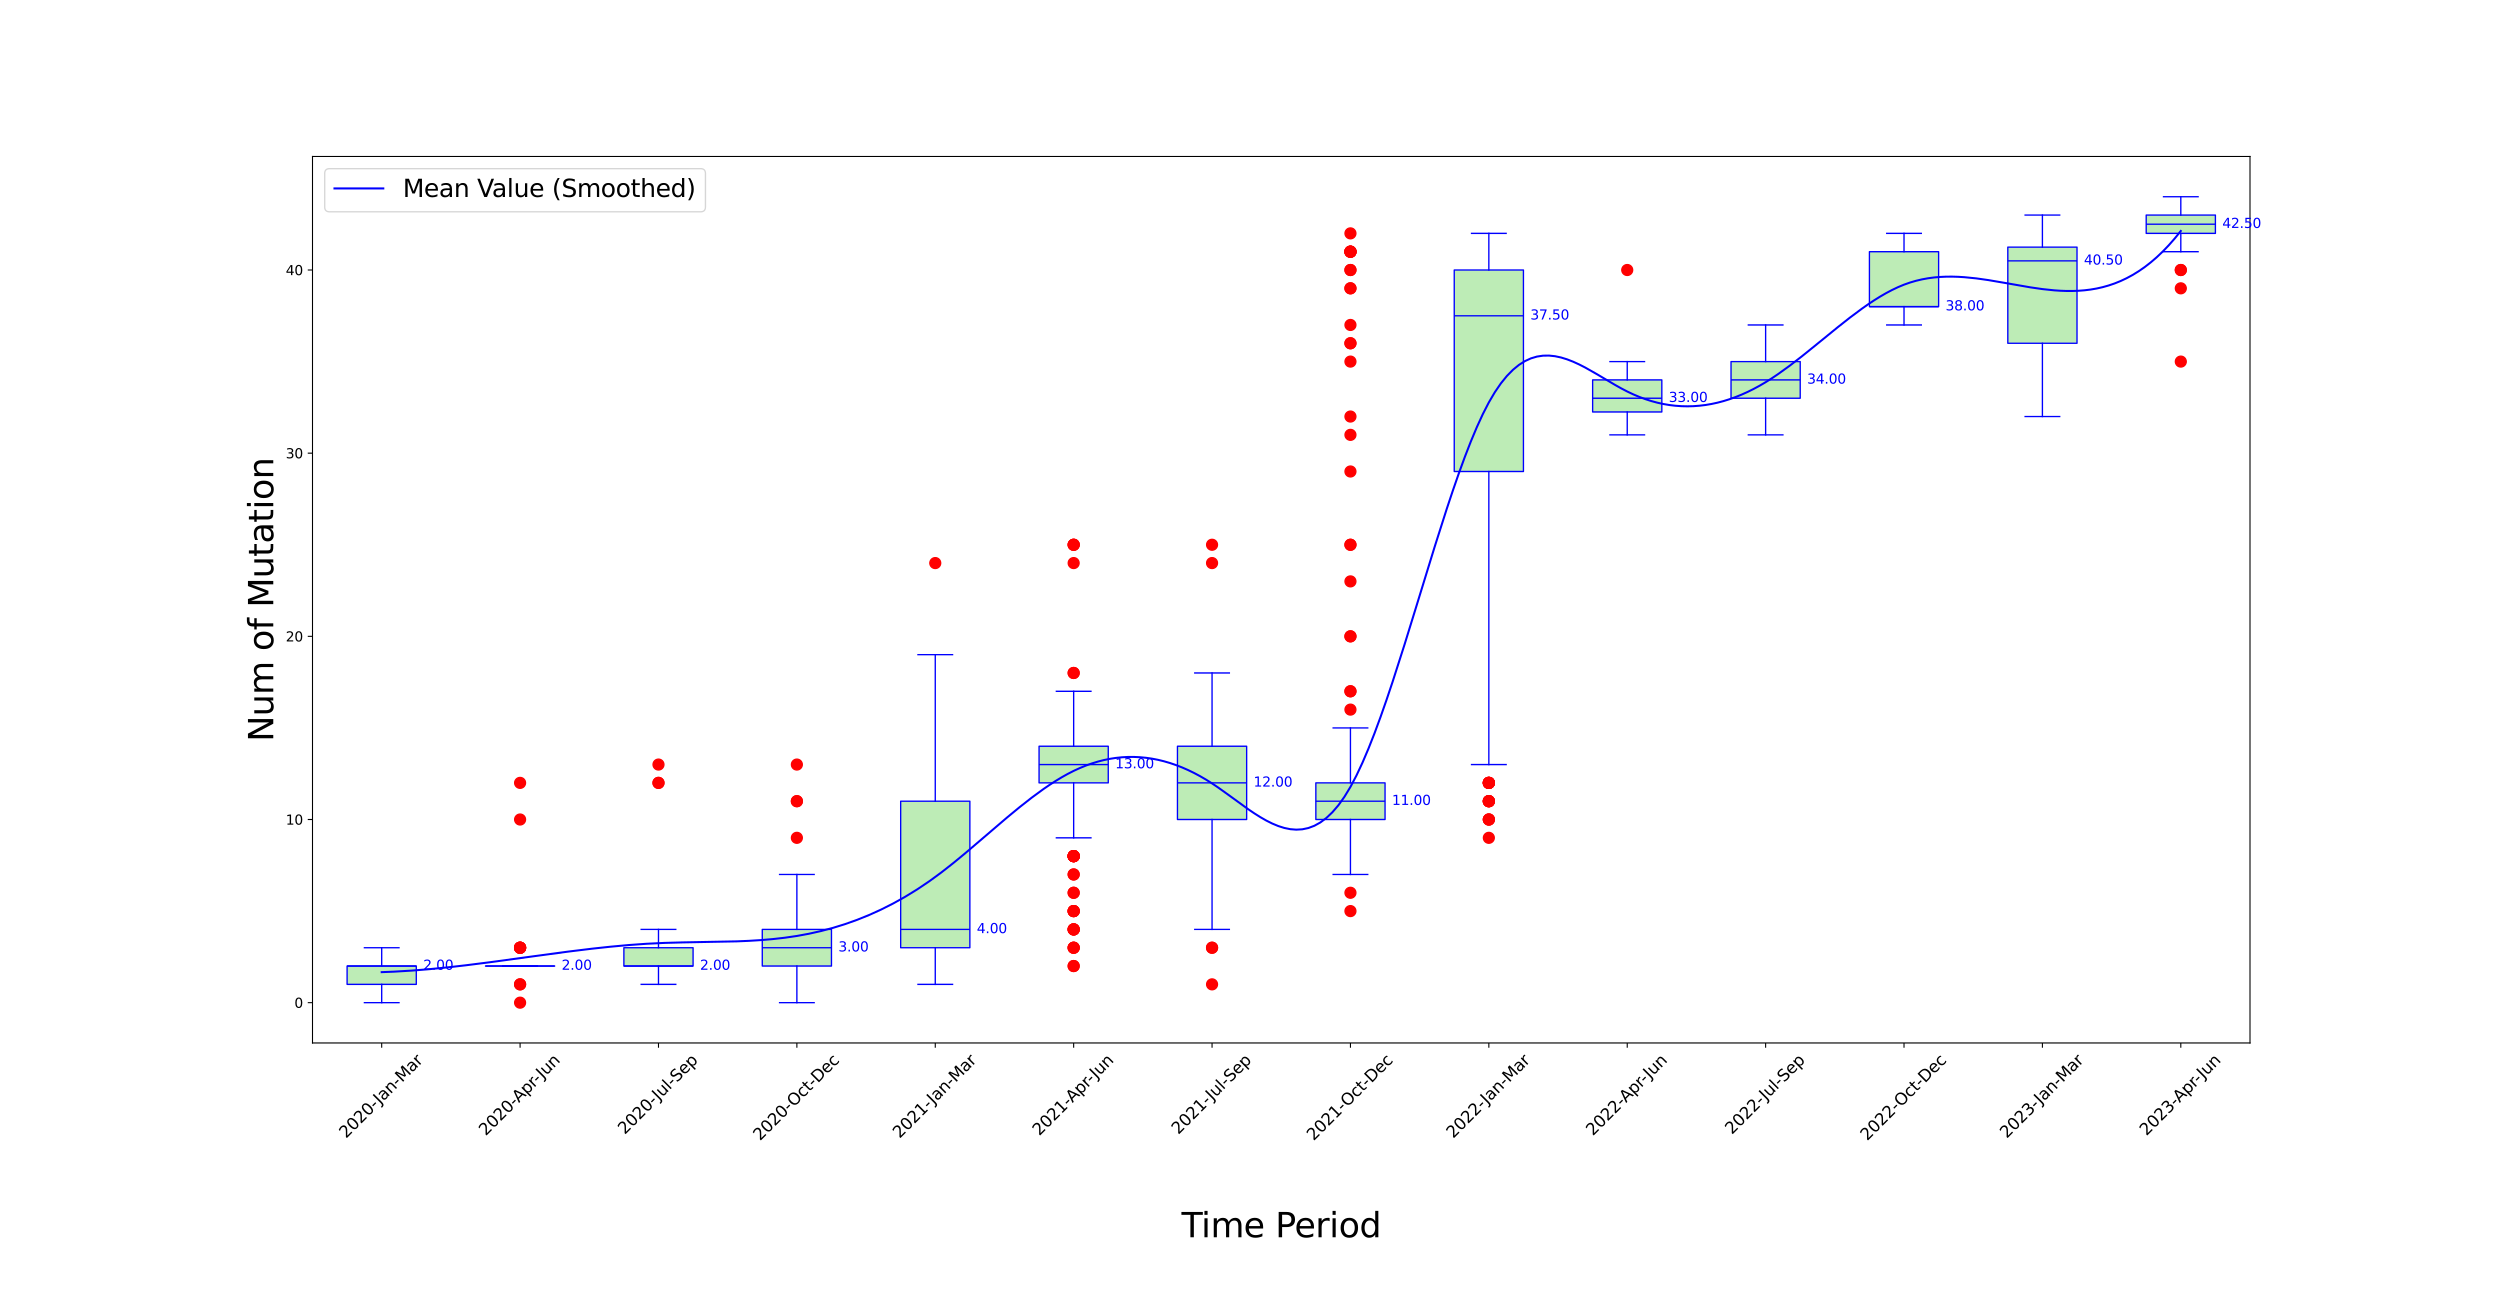 <?xml version="1.0" encoding="utf-8" standalone="no"?>
<!DOCTYPE svg PUBLIC "-//W3C//DTD SVG 1.1//EN"
  "http://www.w3.org/Graphics/SVG/1.1/DTD/svg11.dtd">
<svg xmlns:xlink="http://www.w3.org/1999/xlink" width="1843.2pt" height="961.2pt" viewBox="0 0 1843.2 961.2" xmlns="http://www.w3.org/2000/svg" version="1.1">
 <defs>
  <style type="text/css">*{stroke-linejoin: round; stroke-linecap: butt}</style>
 </defs>
 <g id="figure_1">
  <g id="patch_1">
   <path d="M 0 961.2 
L 1843.2 961.2 
L 1843.2 0 
L 0 0 
z
" style="fill: #ffffff"/>
  </g>
  <g id="axes_1">
   <g id="patch_2">
    <path d="M 230.4 768.96 
L 1658.88 768.96 
L 1658.88 115.344 
L 230.4 115.344 
z
" style="fill: #ffffff"/>
   </g>
   <g id="matplotlib.axis_1">
    <g id="xtick_1">
     <g id="line2d_1">
      <defs>
       <path id="m4307078c72" d="M 0 0 
L 0 3.5 
" style="stroke: #000000; stroke-width: 0.8"/>
      </defs>
      <g>
       <use xlink:href="#m4307078c72" x="281.417" y="768.96" style="stroke: #000000; stroke-width: 0.8"/>
      </g>
     </g>
     <g id="text_1">
      <!-- 2020-Jan-Mar -->
      <g transform="translate(255.116 839.692) rotate(-45) scale(0.12 -0.12)">
       <defs>
        <path id="DejaVuSans-32" d="M 1228 531 
L 3431 531 
L 3431 0 
L 469 0 
L 469 531 
Q 828 903 1448 1529 
Q 2069 2156 2228 2338 
Q 2531 2678 2651 2914 
Q 2772 3150 2772 3378 
Q 2772 3750 2511 3984 
Q 2250 4219 1831 4219 
Q 1534 4219 1204 4116 
Q 875 4013 500 3803 
L 500 4441 
Q 881 4594 1212 4672 
Q 1544 4750 1819 4750 
Q 2544 4750 2975 4387 
Q 3406 4025 3406 3419 
Q 3406 3131 3298 2873 
Q 3191 2616 2906 2266 
Q 2828 2175 2409 1742 
Q 1991 1309 1228 531 
z
" transform="scale(0.016)"/>
        <path id="DejaVuSans-30" d="M 2034 4250 
Q 1547 4250 1301 3770 
Q 1056 3291 1056 2328 
Q 1056 1369 1301 889 
Q 1547 409 2034 409 
Q 2525 409 2770 889 
Q 3016 1369 3016 2328 
Q 3016 3291 2770 3770 
Q 2525 4250 2034 4250 
z
M 2034 4750 
Q 2819 4750 3233 4129 
Q 3647 3509 3647 2328 
Q 3647 1150 3233 529 
Q 2819 -91 2034 -91 
Q 1250 -91 836 529 
Q 422 1150 422 2328 
Q 422 3509 836 4129 
Q 1250 4750 2034 4750 
z
" transform="scale(0.016)"/>
        <path id="DejaVuSans-2d" d="M 313 2009 
L 1997 2009 
L 1997 1497 
L 313 1497 
L 313 2009 
z
" transform="scale(0.016)"/>
        <path id="DejaVuSans-4a" d="M 628 4666 
L 1259 4666 
L 1259 325 
Q 1259 -519 939 -900 
Q 619 -1281 -91 -1281 
L -331 -1281 
L -331 -750 
L -134 -750 
Q 284 -750 456 -515 
Q 628 -281 628 325 
L 628 4666 
z
" transform="scale(0.016)"/>
        <path id="DejaVuSans-61" d="M 2194 1759 
Q 1497 1759 1228 1600 
Q 959 1441 959 1056 
Q 959 750 1161 570 
Q 1363 391 1709 391 
Q 2188 391 2477 730 
Q 2766 1069 2766 1631 
L 2766 1759 
L 2194 1759 
z
M 3341 1997 
L 3341 0 
L 2766 0 
L 2766 531 
Q 2569 213 2275 61 
Q 1981 -91 1556 -91 
Q 1019 -91 701 211 
Q 384 513 384 1019 
Q 384 1609 779 1909 
Q 1175 2209 1959 2209 
L 2766 2209 
L 2766 2266 
Q 2766 2663 2505 2880 
Q 2244 3097 1772 3097 
Q 1472 3097 1187 3025 
Q 903 2953 641 2809 
L 641 3341 
Q 956 3463 1253 3523 
Q 1550 3584 1831 3584 
Q 2591 3584 2966 3190 
Q 3341 2797 3341 1997 
z
" transform="scale(0.016)"/>
        <path id="DejaVuSans-6e" d="M 3513 2113 
L 3513 0 
L 2938 0 
L 2938 2094 
Q 2938 2591 2744 2837 
Q 2550 3084 2163 3084 
Q 1697 3084 1428 2787 
Q 1159 2491 1159 1978 
L 1159 0 
L 581 0 
L 581 3500 
L 1159 3500 
L 1159 2956 
Q 1366 3272 1645 3428 
Q 1925 3584 2291 3584 
Q 2894 3584 3203 3211 
Q 3513 2838 3513 2113 
z
" transform="scale(0.016)"/>
        <path id="DejaVuSans-4d" d="M 628 4666 
L 1569 4666 
L 2759 1491 
L 3956 4666 
L 4897 4666 
L 4897 0 
L 4281 0 
L 4281 4097 
L 3078 897 
L 2444 897 
L 1241 4097 
L 1241 0 
L 628 0 
L 628 4666 
z
" transform="scale(0.016)"/>
        <path id="DejaVuSans-72" d="M 2631 2963 
Q 2534 3019 2420 3045 
Q 2306 3072 2169 3072 
Q 1681 3072 1420 2755 
Q 1159 2438 1159 1844 
L 1159 0 
L 581 0 
L 581 3500 
L 1159 3500 
L 1159 2956 
Q 1341 3275 1631 3429 
Q 1922 3584 2338 3584 
Q 2397 3584 2469 3576 
Q 2541 3569 2628 3553 
L 2631 2963 
z
" transform="scale(0.016)"/>
       </defs>
       <use xlink:href="#DejaVuSans-32"/>
       <use xlink:href="#DejaVuSans-30" x="63.623"/>
       <use xlink:href="#DejaVuSans-32" x="127.246"/>
       <use xlink:href="#DejaVuSans-30" x="190.869"/>
       <use xlink:href="#DejaVuSans-2d" x="254.492"/>
       <use xlink:href="#DejaVuSans-4a" x="296.201"/>
       <use xlink:href="#DejaVuSans-61" x="325.693"/>
       <use xlink:href="#DejaVuSans-6e" x="386.973"/>
       <use xlink:href="#DejaVuSans-2d" x="450.352"/>
       <use xlink:href="#DejaVuSans-4d" x="486.436"/>
       <use xlink:href="#DejaVuSans-61" x="572.715"/>
       <use xlink:href="#DejaVuSans-72" x="633.994"/>
      </g>
     </g>
    </g>
    <g id="xtick_2">
     <g id="line2d_2">
      <g>
       <use xlink:href="#m4307078c72" x="383.451" y="768.96" style="stroke: #000000; stroke-width: 0.8"/>
      </g>
     </g>
     <g id="text_2">
      <!-- 2020-Apr-Jun -->
      <g transform="translate(358.092 837.808) rotate(-45) scale(0.12 -0.12)">
       <defs>
        <path id="DejaVuSans-41" d="M 2188 4044 
L 1331 1722 
L 3047 1722 
L 2188 4044 
z
M 1831 4666 
L 2547 4666 
L 4325 0 
L 3669 0 
L 3244 1197 
L 1141 1197 
L 716 0 
L 50 0 
L 1831 4666 
z
" transform="scale(0.016)"/>
        <path id="DejaVuSans-70" d="M 1159 525 
L 1159 -1331 
L 581 -1331 
L 581 3500 
L 1159 3500 
L 1159 2969 
Q 1341 3281 1617 3432 
Q 1894 3584 2278 3584 
Q 2916 3584 3314 3078 
Q 3713 2572 3713 1747 
Q 3713 922 3314 415 
Q 2916 -91 2278 -91 
Q 1894 -91 1617 61 
Q 1341 213 1159 525 
z
M 3116 1747 
Q 3116 2381 2855 2742 
Q 2594 3103 2138 3103 
Q 1681 3103 1420 2742 
Q 1159 2381 1159 1747 
Q 1159 1113 1420 752 
Q 1681 391 2138 391 
Q 2594 391 2855 752 
Q 3116 1113 3116 1747 
z
" transform="scale(0.016)"/>
        <path id="DejaVuSans-75" d="M 544 1381 
L 544 3500 
L 1119 3500 
L 1119 1403 
Q 1119 906 1312 657 
Q 1506 409 1894 409 
Q 2359 409 2629 706 
Q 2900 1003 2900 1516 
L 2900 3500 
L 3475 3500 
L 3475 0 
L 2900 0 
L 2900 538 
Q 2691 219 2414 64 
Q 2138 -91 1772 -91 
Q 1169 -91 856 284 
Q 544 659 544 1381 
z
M 1991 3584 
L 1991 3584 
z
" transform="scale(0.016)"/>
       </defs>
       <use xlink:href="#DejaVuSans-32"/>
       <use xlink:href="#DejaVuSans-30" x="63.623"/>
       <use xlink:href="#DejaVuSans-32" x="127.246"/>
       <use xlink:href="#DejaVuSans-30" x="190.869"/>
       <use xlink:href="#DejaVuSans-2d" x="254.492"/>
       <use xlink:href="#DejaVuSans-41" x="288.326"/>
       <use xlink:href="#DejaVuSans-70" x="356.734"/>
       <use xlink:href="#DejaVuSans-72" x="420.211"/>
       <use xlink:href="#DejaVuSans-2d" x="454.949"/>
       <use xlink:href="#DejaVuSans-4a" x="496.658"/>
       <use xlink:href="#DejaVuSans-75" x="526.15"/>
       <use xlink:href="#DejaVuSans-6e" x="589.529"/>
      </g>
     </g>
    </g>
    <g id="xtick_3">
     <g id="line2d_3">
      <g>
       <use xlink:href="#m4307078c72" x="485.486" y="768.96" style="stroke: #000000; stroke-width: 0.8"/>
      </g>
     </g>
     <g id="text_3">
      <!-- 2020-Jul-Sep -->
      <g transform="translate(460.613 836.835) rotate(-45) scale(0.12 -0.12)">
       <defs>
        <path id="DejaVuSans-6c" d="M 603 4863 
L 1178 4863 
L 1178 0 
L 603 0 
L 603 4863 
z
" transform="scale(0.016)"/>
        <path id="DejaVuSans-53" d="M 3425 4513 
L 3425 3897 
Q 3066 4069 2747 4153 
Q 2428 4238 2131 4238 
Q 1616 4238 1336 4038 
Q 1056 3838 1056 3469 
Q 1056 3159 1242 3001 
Q 1428 2844 1947 2747 
L 2328 2669 
Q 3034 2534 3370 2195 
Q 3706 1856 3706 1288 
Q 3706 609 3251 259 
Q 2797 -91 1919 -91 
Q 1588 -91 1214 -16 
Q 841 59 441 206 
L 441 856 
Q 825 641 1194 531 
Q 1563 422 1919 422 
Q 2459 422 2753 634 
Q 3047 847 3047 1241 
Q 3047 1584 2836 1778 
Q 2625 1972 2144 2069 
L 1759 2144 
Q 1053 2284 737 2584 
Q 422 2884 422 3419 
Q 422 4038 858 4394 
Q 1294 4750 2059 4750 
Q 2388 4750 2728 4690 
Q 3069 4631 3425 4513 
z
" transform="scale(0.016)"/>
        <path id="DejaVuSans-65" d="M 3597 1894 
L 3597 1613 
L 953 1613 
Q 991 1019 1311 708 
Q 1631 397 2203 397 
Q 2534 397 2845 478 
Q 3156 559 3463 722 
L 3463 178 
Q 3153 47 2828 -22 
Q 2503 -91 2169 -91 
Q 1331 -91 842 396 
Q 353 884 353 1716 
Q 353 2575 817 3079 
Q 1281 3584 2069 3584 
Q 2775 3584 3186 3129 
Q 3597 2675 3597 1894 
z
M 3022 2063 
Q 3016 2534 2758 2815 
Q 2500 3097 2075 3097 
Q 1594 3097 1305 2825 
Q 1016 2553 972 2059 
L 3022 2063 
z
" transform="scale(0.016)"/>
       </defs>
       <use xlink:href="#DejaVuSans-32"/>
       <use xlink:href="#DejaVuSans-30" x="63.623"/>
       <use xlink:href="#DejaVuSans-32" x="127.246"/>
       <use xlink:href="#DejaVuSans-30" x="190.869"/>
       <use xlink:href="#DejaVuSans-2d" x="254.492"/>
       <use xlink:href="#DejaVuSans-4a" x="296.201"/>
       <use xlink:href="#DejaVuSans-75" x="325.693"/>
       <use xlink:href="#DejaVuSans-6c" x="389.072"/>
       <use xlink:href="#DejaVuSans-2d" x="416.855"/>
       <use xlink:href="#DejaVuSans-53" x="452.939"/>
       <use xlink:href="#DejaVuSans-65" x="516.416"/>
       <use xlink:href="#DejaVuSans-70" x="577.939"/>
      </g>
     </g>
    </g>
    <g id="xtick_4">
     <g id="line2d_4">
      <g>
       <use xlink:href="#m4307078c72" x="587.52" y="768.96" style="stroke: #000000; stroke-width: 0.8"/>
      </g>
     </g>
     <g id="text_4">
      <!-- 2020-Oct-Dec -->
      <g transform="translate(560.34 841.45) rotate(-45) scale(0.12 -0.12)">
       <defs>
        <path id="DejaVuSans-4f" d="M 2522 4238 
Q 1834 4238 1429 3725 
Q 1025 3213 1025 2328 
Q 1025 1447 1429 934 
Q 1834 422 2522 422 
Q 3209 422 3611 934 
Q 4013 1447 4013 2328 
Q 4013 3213 3611 3725 
Q 3209 4238 2522 4238 
z
M 2522 4750 
Q 3503 4750 4090 4092 
Q 4678 3434 4678 2328 
Q 4678 1225 4090 567 
Q 3503 -91 2522 -91 
Q 1538 -91 948 565 
Q 359 1222 359 2328 
Q 359 3434 948 4092 
Q 1538 4750 2522 4750 
z
" transform="scale(0.016)"/>
        <path id="DejaVuSans-63" d="M 3122 3366 
L 3122 2828 
Q 2878 2963 2633 3030 
Q 2388 3097 2138 3097 
Q 1578 3097 1268 2742 
Q 959 2388 959 1747 
Q 959 1106 1268 751 
Q 1578 397 2138 397 
Q 2388 397 2633 464 
Q 2878 531 3122 666 
L 3122 134 
Q 2881 22 2623 -34 
Q 2366 -91 2075 -91 
Q 1284 -91 818 406 
Q 353 903 353 1747 
Q 353 2603 823 3093 
Q 1294 3584 2113 3584 
Q 2378 3584 2631 3529 
Q 2884 3475 3122 3366 
z
" transform="scale(0.016)"/>
        <path id="DejaVuSans-74" d="M 1172 4494 
L 1172 3500 
L 2356 3500 
L 2356 3053 
L 1172 3053 
L 1172 1153 
Q 1172 725 1289 603 
Q 1406 481 1766 481 
L 2356 481 
L 2356 0 
L 1766 0 
Q 1100 0 847 248 
Q 594 497 594 1153 
L 594 3053 
L 172 3053 
L 172 3500 
L 594 3500 
L 594 4494 
L 1172 4494 
z
" transform="scale(0.016)"/>
        <path id="DejaVuSans-44" d="M 1259 4147 
L 1259 519 
L 2022 519 
Q 2988 519 3436 956 
Q 3884 1394 3884 2338 
Q 3884 3275 3436 3711 
Q 2988 4147 2022 4147 
L 1259 4147 
z
M 628 4666 
L 1925 4666 
Q 3281 4666 3915 4102 
Q 4550 3538 4550 2338 
Q 4550 1131 3912 565 
Q 3275 0 1925 0 
L 628 0 
L 628 4666 
z
" transform="scale(0.016)"/>
       </defs>
       <use xlink:href="#DejaVuSans-32"/>
       <use xlink:href="#DejaVuSans-30" x="63.623"/>
       <use xlink:href="#DejaVuSans-32" x="127.246"/>
       <use xlink:href="#DejaVuSans-30" x="190.869"/>
       <use xlink:href="#DejaVuSans-2d" x="254.492"/>
       <use xlink:href="#DejaVuSans-4f" x="293.326"/>
       <use xlink:href="#DejaVuSans-63" x="372.037"/>
       <use xlink:href="#DejaVuSans-74" x="427.018"/>
       <use xlink:href="#DejaVuSans-2d" x="466.227"/>
       <use xlink:href="#DejaVuSans-44" x="502.311"/>
       <use xlink:href="#DejaVuSans-65" x="579.312"/>
       <use xlink:href="#DejaVuSans-63" x="640.836"/>
      </g>
     </g>
    </g>
    <g id="xtick_5">
     <g id="line2d_5">
      <g>
       <use xlink:href="#m4307078c72" x="689.554" y="768.96" style="stroke: #000000; stroke-width: 0.8"/>
      </g>
     </g>
     <g id="text_5">
      <!-- 2021-Jan-Mar -->
      <g transform="translate(663.253 839.692) rotate(-45) scale(0.12 -0.12)">
       <defs>
        <path id="DejaVuSans-31" d="M 794 531 
L 1825 531 
L 1825 4091 
L 703 3866 
L 703 4441 
L 1819 4666 
L 2450 4666 
L 2450 531 
L 3481 531 
L 3481 0 
L 794 0 
L 794 531 
z
" transform="scale(0.016)"/>
       </defs>
       <use xlink:href="#DejaVuSans-32"/>
       <use xlink:href="#DejaVuSans-30" x="63.623"/>
       <use xlink:href="#DejaVuSans-32" x="127.246"/>
       <use xlink:href="#DejaVuSans-31" x="190.869"/>
       <use xlink:href="#DejaVuSans-2d" x="254.492"/>
       <use xlink:href="#DejaVuSans-4a" x="296.201"/>
       <use xlink:href="#DejaVuSans-61" x="325.693"/>
       <use xlink:href="#DejaVuSans-6e" x="386.973"/>
       <use xlink:href="#DejaVuSans-2d" x="450.352"/>
       <use xlink:href="#DejaVuSans-4d" x="486.436"/>
       <use xlink:href="#DejaVuSans-61" x="572.715"/>
       <use xlink:href="#DejaVuSans-72" x="633.994"/>
      </g>
     </g>
    </g>
    <g id="xtick_6">
     <g id="line2d_6">
      <g>
       <use xlink:href="#m4307078c72" x="791.589" y="768.96" style="stroke: #000000; stroke-width: 0.8"/>
      </g>
     </g>
     <g id="text_6">
      <!-- 2021-Apr-Jun -->
      <g transform="translate(766.23 837.808) rotate(-45) scale(0.12 -0.12)">
       <use xlink:href="#DejaVuSans-32"/>
       <use xlink:href="#DejaVuSans-30" x="63.623"/>
       <use xlink:href="#DejaVuSans-32" x="127.246"/>
       <use xlink:href="#DejaVuSans-31" x="190.869"/>
       <use xlink:href="#DejaVuSans-2d" x="254.492"/>
       <use xlink:href="#DejaVuSans-41" x="288.326"/>
       <use xlink:href="#DejaVuSans-70" x="356.734"/>
       <use xlink:href="#DejaVuSans-72" x="420.211"/>
       <use xlink:href="#DejaVuSans-2d" x="454.949"/>
       <use xlink:href="#DejaVuSans-4a" x="496.658"/>
       <use xlink:href="#DejaVuSans-75" x="526.15"/>
       <use xlink:href="#DejaVuSans-6e" x="589.529"/>
      </g>
     </g>
    </g>
    <g id="xtick_7">
     <g id="line2d_7">
      <g>
       <use xlink:href="#m4307078c72" x="893.623" y="768.96" style="stroke: #000000; stroke-width: 0.8"/>
      </g>
     </g>
     <g id="text_7">
      <!-- 2021-Jul-Sep -->
      <g transform="translate(868.75 836.835) rotate(-45) scale(0.12 -0.12)">
       <use xlink:href="#DejaVuSans-32"/>
       <use xlink:href="#DejaVuSans-30" x="63.623"/>
       <use xlink:href="#DejaVuSans-32" x="127.246"/>
       <use xlink:href="#DejaVuSans-31" x="190.869"/>
       <use xlink:href="#DejaVuSans-2d" x="254.492"/>
       <use xlink:href="#DejaVuSans-4a" x="296.201"/>
       <use xlink:href="#DejaVuSans-75" x="325.693"/>
       <use xlink:href="#DejaVuSans-6c" x="389.072"/>
       <use xlink:href="#DejaVuSans-2d" x="416.855"/>
       <use xlink:href="#DejaVuSans-53" x="452.939"/>
       <use xlink:href="#DejaVuSans-65" x="516.416"/>
       <use xlink:href="#DejaVuSans-70" x="577.939"/>
      </g>
     </g>
    </g>
    <g id="xtick_8">
     <g id="line2d_8">
      <g>
       <use xlink:href="#m4307078c72" x="995.657" y="768.96" style="stroke: #000000; stroke-width: 0.8"/>
      </g>
     </g>
     <g id="text_8">
      <!-- 2021-Oct-Dec -->
      <g transform="translate(968.477 841.45) rotate(-45) scale(0.12 -0.12)">
       <use xlink:href="#DejaVuSans-32"/>
       <use xlink:href="#DejaVuSans-30" x="63.623"/>
       <use xlink:href="#DejaVuSans-32" x="127.246"/>
       <use xlink:href="#DejaVuSans-31" x="190.869"/>
       <use xlink:href="#DejaVuSans-2d" x="254.492"/>
       <use xlink:href="#DejaVuSans-4f" x="293.326"/>
       <use xlink:href="#DejaVuSans-63" x="372.037"/>
       <use xlink:href="#DejaVuSans-74" x="427.018"/>
       <use xlink:href="#DejaVuSans-2d" x="466.227"/>
       <use xlink:href="#DejaVuSans-44" x="502.311"/>
       <use xlink:href="#DejaVuSans-65" x="579.312"/>
       <use xlink:href="#DejaVuSans-63" x="640.836"/>
      </g>
     </g>
    </g>
    <g id="xtick_9">
     <g id="line2d_9">
      <g>
       <use xlink:href="#m4307078c72" x="1097.691" y="768.96" style="stroke: #000000; stroke-width: 0.8"/>
      </g>
     </g>
     <g id="text_9">
      <!-- 2022-Jan-Mar -->
      <g transform="translate(1071.39 839.692) rotate(-45) scale(0.12 -0.12)">
       <use xlink:href="#DejaVuSans-32"/>
       <use xlink:href="#DejaVuSans-30" x="63.623"/>
       <use xlink:href="#DejaVuSans-32" x="127.246"/>
       <use xlink:href="#DejaVuSans-32" x="190.869"/>
       <use xlink:href="#DejaVuSans-2d" x="254.492"/>
       <use xlink:href="#DejaVuSans-4a" x="296.201"/>
       <use xlink:href="#DejaVuSans-61" x="325.693"/>
       <use xlink:href="#DejaVuSans-6e" x="386.973"/>
       <use xlink:href="#DejaVuSans-2d" x="450.352"/>
       <use xlink:href="#DejaVuSans-4d" x="486.436"/>
       <use xlink:href="#DejaVuSans-61" x="572.715"/>
       <use xlink:href="#DejaVuSans-72" x="633.994"/>
      </g>
     </g>
    </g>
    <g id="xtick_10">
     <g id="line2d_10">
      <g>
       <use xlink:href="#m4307078c72" x="1199.726" y="768.96" style="stroke: #000000; stroke-width: 0.8"/>
      </g>
     </g>
     <g id="text_10">
      <!-- 2022-Apr-Jun -->
      <g transform="translate(1174.367 837.808) rotate(-45) scale(0.12 -0.12)">
       <use xlink:href="#DejaVuSans-32"/>
       <use xlink:href="#DejaVuSans-30" x="63.623"/>
       <use xlink:href="#DejaVuSans-32" x="127.246"/>
       <use xlink:href="#DejaVuSans-32" x="190.869"/>
       <use xlink:href="#DejaVuSans-2d" x="254.492"/>
       <use xlink:href="#DejaVuSans-41" x="288.326"/>
       <use xlink:href="#DejaVuSans-70" x="356.734"/>
       <use xlink:href="#DejaVuSans-72" x="420.211"/>
       <use xlink:href="#DejaVuSans-2d" x="454.949"/>
       <use xlink:href="#DejaVuSans-4a" x="496.658"/>
       <use xlink:href="#DejaVuSans-75" x="526.15"/>
       <use xlink:href="#DejaVuSans-6e" x="589.529"/>
      </g>
     </g>
    </g>
    <g id="xtick_11">
     <g id="line2d_11">
      <g>
       <use xlink:href="#m4307078c72" x="1301.76" y="768.96" style="stroke: #000000; stroke-width: 0.8"/>
      </g>
     </g>
     <g id="text_11">
      <!-- 2022-Jul-Sep -->
      <g transform="translate(1276.888 836.835) rotate(-45) scale(0.12 -0.12)">
       <use xlink:href="#DejaVuSans-32"/>
       <use xlink:href="#DejaVuSans-30" x="63.623"/>
       <use xlink:href="#DejaVuSans-32" x="127.246"/>
       <use xlink:href="#DejaVuSans-32" x="190.869"/>
       <use xlink:href="#DejaVuSans-2d" x="254.492"/>
       <use xlink:href="#DejaVuSans-4a" x="296.201"/>
       <use xlink:href="#DejaVuSans-75" x="325.693"/>
       <use xlink:href="#DejaVuSans-6c" x="389.072"/>
       <use xlink:href="#DejaVuSans-2d" x="416.855"/>
       <use xlink:href="#DejaVuSans-53" x="452.939"/>
       <use xlink:href="#DejaVuSans-65" x="516.416"/>
       <use xlink:href="#DejaVuSans-70" x="577.939"/>
      </g>
     </g>
    </g>
    <g id="xtick_12">
     <g id="line2d_12">
      <g>
       <use xlink:href="#m4307078c72" x="1403.794" y="768.96" style="stroke: #000000; stroke-width: 0.8"/>
      </g>
     </g>
     <g id="text_12">
      <!-- 2022-Oct-Dec -->
      <g transform="translate(1376.614 841.45) rotate(-45) scale(0.12 -0.12)">
       <use xlink:href="#DejaVuSans-32"/>
       <use xlink:href="#DejaVuSans-30" x="63.623"/>
       <use xlink:href="#DejaVuSans-32" x="127.246"/>
       <use xlink:href="#DejaVuSans-32" x="190.869"/>
       <use xlink:href="#DejaVuSans-2d" x="254.492"/>
       <use xlink:href="#DejaVuSans-4f" x="293.326"/>
       <use xlink:href="#DejaVuSans-63" x="372.037"/>
       <use xlink:href="#DejaVuSans-74" x="427.018"/>
       <use xlink:href="#DejaVuSans-2d" x="466.227"/>
       <use xlink:href="#DejaVuSans-44" x="502.311"/>
       <use xlink:href="#DejaVuSans-65" x="579.312"/>
       <use xlink:href="#DejaVuSans-63" x="640.836"/>
      </g>
     </g>
    </g>
    <g id="xtick_13">
     <g id="line2d_13">
      <g>
       <use xlink:href="#m4307078c72" x="1505.829" y="768.96" style="stroke: #000000; stroke-width: 0.8"/>
      </g>
     </g>
     <g id="text_13">
      <!-- 2023-Jan-Mar -->
      <g transform="translate(1479.528 839.692) rotate(-45) scale(0.12 -0.12)">
       <defs>
        <path id="DejaVuSans-33" d="M 2597 2516 
Q 3050 2419 3304 2112 
Q 3559 1806 3559 1356 
Q 3559 666 3084 287 
Q 2609 -91 1734 -91 
Q 1441 -91 1130 -33 
Q 819 25 488 141 
L 488 750 
Q 750 597 1062 519 
Q 1375 441 1716 441 
Q 2309 441 2620 675 
Q 2931 909 2931 1356 
Q 2931 1769 2642 2001 
Q 2353 2234 1838 2234 
L 1294 2234 
L 1294 2753 
L 1863 2753 
Q 2328 2753 2575 2939 
Q 2822 3125 2822 3475 
Q 2822 3834 2567 4026 
Q 2313 4219 1838 4219 
Q 1578 4219 1281 4162 
Q 984 4106 628 3988 
L 628 4550 
Q 988 4650 1302 4700 
Q 1616 4750 1894 4750 
Q 2613 4750 3031 4423 
Q 3450 4097 3450 3541 
Q 3450 3153 3228 2886 
Q 3006 2619 2597 2516 
z
" transform="scale(0.016)"/>
       </defs>
       <use xlink:href="#DejaVuSans-32"/>
       <use xlink:href="#DejaVuSans-30" x="63.623"/>
       <use xlink:href="#DejaVuSans-32" x="127.246"/>
       <use xlink:href="#DejaVuSans-33" x="190.869"/>
       <use xlink:href="#DejaVuSans-2d" x="254.492"/>
       <use xlink:href="#DejaVuSans-4a" x="296.201"/>
       <use xlink:href="#DejaVuSans-61" x="325.693"/>
       <use xlink:href="#DejaVuSans-6e" x="386.973"/>
       <use xlink:href="#DejaVuSans-2d" x="450.352"/>
       <use xlink:href="#DejaVuSans-4d" x="486.436"/>
       <use xlink:href="#DejaVuSans-61" x="572.715"/>
       <use xlink:href="#DejaVuSans-72" x="633.994"/>
      </g>
     </g>
    </g>
    <g id="xtick_14">
     <g id="line2d_14">
      <g>
       <use xlink:href="#m4307078c72" x="1607.863" y="768.96" style="stroke: #000000; stroke-width: 0.8"/>
      </g>
     </g>
     <g id="text_14">
      <!-- 2023-Apr-Jun -->
      <g transform="translate(1582.504 837.808) rotate(-45) scale(0.12 -0.12)">
       <use xlink:href="#DejaVuSans-32"/>
       <use xlink:href="#DejaVuSans-30" x="63.623"/>
       <use xlink:href="#DejaVuSans-32" x="127.246"/>
       <use xlink:href="#DejaVuSans-33" x="190.869"/>
       <use xlink:href="#DejaVuSans-2d" x="254.492"/>
       <use xlink:href="#DejaVuSans-41" x="288.326"/>
       <use xlink:href="#DejaVuSans-70" x="356.734"/>
       <use xlink:href="#DejaVuSans-72" x="420.211"/>
       <use xlink:href="#DejaVuSans-2d" x="454.949"/>
       <use xlink:href="#DejaVuSans-4a" x="496.658"/>
       <use xlink:href="#DejaVuSans-75" x="526.15"/>
       <use xlink:href="#DejaVuSans-6e" x="589.529"/>
      </g>
     </g>
    </g>
    <g id="text_15">
     <!-- Time Period -->
     <g transform="translate(871.113 912.211) scale(0.25 -0.25)">
      <defs>
       <path id="DejaVuSans-54" d="M -19 4666 
L 3928 4666 
L 3928 4134 
L 2272 4134 
L 2272 0 
L 1638 0 
L 1638 4134 
L -19 4134 
L -19 4666 
z
" transform="scale(0.016)"/>
       <path id="DejaVuSans-69" d="M 603 3500 
L 1178 3500 
L 1178 0 
L 603 0 
L 603 3500 
z
M 603 4863 
L 1178 4863 
L 1178 4134 
L 603 4134 
L 603 4863 
z
" transform="scale(0.016)"/>
       <path id="DejaVuSans-6d" d="M 3328 2828 
Q 3544 3216 3844 3400 
Q 4144 3584 4550 3584 
Q 5097 3584 5394 3201 
Q 5691 2819 5691 2113 
L 5691 0 
L 5113 0 
L 5113 2094 
Q 5113 2597 4934 2840 
Q 4756 3084 4391 3084 
Q 3944 3084 3684 2787 
Q 3425 2491 3425 1978 
L 3425 0 
L 2847 0 
L 2847 2094 
Q 2847 2600 2669 2842 
Q 2491 3084 2119 3084 
Q 1678 3084 1418 2786 
Q 1159 2488 1159 1978 
L 1159 0 
L 581 0 
L 581 3500 
L 1159 3500 
L 1159 2956 
Q 1356 3278 1631 3431 
Q 1906 3584 2284 3584 
Q 2666 3584 2933 3390 
Q 3200 3197 3328 2828 
z
" transform="scale(0.016)"/>
       <path id="DejaVuSans-20" transform="scale(0.016)"/>
       <path id="DejaVuSans-50" d="M 1259 4147 
L 1259 2394 
L 2053 2394 
Q 2494 2394 2734 2622 
Q 2975 2850 2975 3272 
Q 2975 3691 2734 3919 
Q 2494 4147 2053 4147 
L 1259 4147 
z
M 628 4666 
L 2053 4666 
Q 2838 4666 3239 4311 
Q 3641 3956 3641 3272 
Q 3641 2581 3239 2228 
Q 2838 1875 2053 1875 
L 1259 1875 
L 1259 0 
L 628 0 
L 628 4666 
z
" transform="scale(0.016)"/>
       <path id="DejaVuSans-6f" d="M 1959 3097 
Q 1497 3097 1228 2736 
Q 959 2375 959 1747 
Q 959 1119 1226 758 
Q 1494 397 1959 397 
Q 2419 397 2687 759 
Q 2956 1122 2956 1747 
Q 2956 2369 2687 2733 
Q 2419 3097 1959 3097 
z
M 1959 3584 
Q 2709 3584 3137 3096 
Q 3566 2609 3566 1747 
Q 3566 888 3137 398 
Q 2709 -91 1959 -91 
Q 1206 -91 779 398 
Q 353 888 353 1747 
Q 353 2609 779 3096 
Q 1206 3584 1959 3584 
z
" transform="scale(0.016)"/>
       <path id="DejaVuSans-64" d="M 2906 2969 
L 2906 4863 
L 3481 4863 
L 3481 0 
L 2906 0 
L 2906 525 
Q 2725 213 2448 61 
Q 2172 -91 1784 -91 
Q 1150 -91 751 415 
Q 353 922 353 1747 
Q 353 2572 751 3078 
Q 1150 3584 1784 3584 
Q 2172 3584 2448 3432 
Q 2725 3281 2906 2969 
z
M 947 1747 
Q 947 1113 1208 752 
Q 1469 391 1925 391 
Q 2381 391 2643 752 
Q 2906 1113 2906 1747 
Q 2906 2381 2643 2742 
Q 2381 3103 1925 3103 
Q 1469 3103 1208 2742 
Q 947 2381 947 1747 
z
" transform="scale(0.016)"/>
      </defs>
      <use xlink:href="#DejaVuSans-54"/>
      <use xlink:href="#DejaVuSans-69" x="57.959"/>
      <use xlink:href="#DejaVuSans-6d" x="85.742"/>
      <use xlink:href="#DejaVuSans-65" x="183.154"/>
      <use xlink:href="#DejaVuSans-20" x="244.678"/>
      <use xlink:href="#DejaVuSans-50" x="276.465"/>
      <use xlink:href="#DejaVuSans-65" x="333.143"/>
      <use xlink:href="#DejaVuSans-72" x="394.666"/>
      <use xlink:href="#DejaVuSans-69" x="435.779"/>
      <use xlink:href="#DejaVuSans-6f" x="463.562"/>
      <use xlink:href="#DejaVuSans-64" x="524.744"/>
     </g>
    </g>
   </g>
   <g id="matplotlib.axis_2">
    <g id="ytick_1">
     <g id="line2d_15">
      <defs>
       <path id="m566b23d7c1" d="M 0 0 
L -3.5 0 
" style="stroke: #000000; stroke-width: 0.8"/>
      </defs>
      <g>
       <use xlink:href="#m566b23d7c1" x="230.4" y="739.25" style="stroke: #000000; stroke-width: 0.8"/>
      </g>
     </g>
     <g id="text_16">
      <!-- 0 -->
      <g transform="translate(217.037 743.049) scale(0.1 -0.1)">
       <use xlink:href="#DejaVuSans-30"/>
      </g>
     </g>
    </g>
    <g id="ytick_2">
     <g id="line2d_16">
      <g>
       <use xlink:href="#m566b23d7c1" x="230.4" y="604.206" style="stroke: #000000; stroke-width: 0.8"/>
      </g>
     </g>
     <g id="text_17">
      <!-- 10 -->
      <g transform="translate(210.675 608.005) scale(0.1 -0.1)">
       <use xlink:href="#DejaVuSans-31"/>
       <use xlink:href="#DejaVuSans-30" x="63.623"/>
      </g>
     </g>
    </g>
    <g id="ytick_3">
     <g id="line2d_17">
      <g>
       <use xlink:href="#m566b23d7c1" x="230.4" y="469.161" style="stroke: #000000; stroke-width: 0.8"/>
      </g>
     </g>
     <g id="text_18">
      <!-- 20 -->
      <g transform="translate(210.675 472.96) scale(0.1 -0.1)">
       <use xlink:href="#DejaVuSans-32"/>
       <use xlink:href="#DejaVuSans-30" x="63.623"/>
      </g>
     </g>
    </g>
    <g id="ytick_4">
     <g id="line2d_18">
      <g>
       <use xlink:href="#m566b23d7c1" x="230.4" y="334.116" style="stroke: #000000; stroke-width: 0.8"/>
      </g>
     </g>
     <g id="text_19">
      <!-- 30 -->
      <g transform="translate(210.675 337.916) scale(0.1 -0.1)">
       <use xlink:href="#DejaVuSans-33"/>
       <use xlink:href="#DejaVuSans-30" x="63.623"/>
      </g>
     </g>
    </g>
    <g id="ytick_5">
     <g id="line2d_19">
      <g>
       <use xlink:href="#m566b23d7c1" x="230.4" y="199.072" style="stroke: #000000; stroke-width: 0.8"/>
      </g>
     </g>
     <g id="text_20">
      <!-- 40 -->
      <g transform="translate(210.675 202.871) scale(0.1 -0.1)">
       <defs>
        <path id="DejaVuSans-34" d="M 2419 4116 
L 825 1625 
L 2419 1625 
L 2419 4116 
z
M 2253 4666 
L 3047 4666 
L 3047 1625 
L 3713 1625 
L 3713 1100 
L 3047 1100 
L 3047 0 
L 2419 0 
L 2419 1100 
L 313 1100 
L 313 1709 
L 2253 4666 
z
" transform="scale(0.016)"/>
       </defs>
       <use xlink:href="#DejaVuSans-34"/>
       <use xlink:href="#DejaVuSans-30" x="63.623"/>
      </g>
     </g>
    </g>
    <g id="text_21">
     <!-- Num of Mutation -->
     <g transform="translate(201.476 546.806) rotate(-90) scale(0.25 -0.25)">
      <defs>
       <path id="DejaVuSans-4e" d="M 628 4666 
L 1478 4666 
L 3547 763 
L 3547 4666 
L 4159 4666 
L 4159 0 
L 3309 0 
L 1241 3903 
L 1241 0 
L 628 0 
L 628 4666 
z
" transform="scale(0.016)"/>
       <path id="DejaVuSans-66" d="M 2375 4863 
L 2375 4384 
L 1825 4384 
Q 1516 4384 1395 4259 
Q 1275 4134 1275 3809 
L 1275 3500 
L 2222 3500 
L 2222 3053 
L 1275 3053 
L 1275 0 
L 697 0 
L 697 3053 
L 147 3053 
L 147 3500 
L 697 3500 
L 697 3744 
Q 697 4328 969 4595 
Q 1241 4863 1831 4863 
L 2375 4863 
z
" transform="scale(0.016)"/>
      </defs>
      <use xlink:href="#DejaVuSans-4e"/>
      <use xlink:href="#DejaVuSans-75" x="74.805"/>
      <use xlink:href="#DejaVuSans-6d" x="138.184"/>
      <use xlink:href="#DejaVuSans-20" x="235.596"/>
      <use xlink:href="#DejaVuSans-6f" x="267.383"/>
      <use xlink:href="#DejaVuSans-66" x="328.564"/>
      <use xlink:href="#DejaVuSans-20" x="363.77"/>
      <use xlink:href="#DejaVuSans-4d" x="395.557"/>
      <use xlink:href="#DejaVuSans-75" x="481.836"/>
      <use xlink:href="#DejaVuSans-74" x="545.215"/>
      <use xlink:href="#DejaVuSans-61" x="584.424"/>
      <use xlink:href="#DejaVuSans-74" x="645.703"/>
      <use xlink:href="#DejaVuSans-69" x="684.912"/>
      <use xlink:href="#DejaVuSans-6f" x="712.695"/>
      <use xlink:href="#DejaVuSans-6e" x="773.877"/>
     </g>
    </g>
   </g>
   <g id="patch_3">
    <path d="M 255.909 725.746 
L 306.926 725.746 
L 306.926 712.241 
L 255.909 712.241 
L 255.909 725.746 
z
" clip-path="url(#pd723c8f648)" style="fill: #bdecb6; stroke: #0000ff; stroke-linejoin: miter"/>
   </g>
   <g id="line2d_20">
    <path d="M 281.417 725.746 
L 281.417 739.25 
" clip-path="url(#pd723c8f648)" style="fill: none; stroke: #0000ff; stroke-linecap: square"/>
   </g>
   <g id="line2d_21">
    <path d="M 281.417 712.241 
L 281.417 698.737 
" clip-path="url(#pd723c8f648)" style="fill: none; stroke: #0000ff; stroke-linecap: square"/>
   </g>
   <g id="line2d_22">
    <path d="M 268.663 739.25 
L 294.171 739.25 
" clip-path="url(#pd723c8f648)" style="fill: none; stroke: #0000ff; stroke-linecap: square"/>
   </g>
   <g id="line2d_23">
    <path d="M 268.663 698.737 
L 294.171 698.737 
" clip-path="url(#pd723c8f648)" style="fill: none; stroke: #0000ff; stroke-linecap: square"/>
   </g>
   <g id="line2d_24"/>
   <g id="patch_4">
    <path d="M 357.943 712.241 
L 408.96 712.241 
L 408.96 712.241 
L 357.943 712.241 
L 357.943 712.241 
z
" clip-path="url(#pd723c8f648)" style="fill: #bdecb6; stroke: #0000ff; stroke-linejoin: miter"/>
   </g>
   <g id="line2d_25">
    <path d="M 383.451 712.241 
L 383.451 712.241 
" clip-path="url(#pd723c8f648)" style="fill: none; stroke: #0000ff; stroke-linecap: square"/>
   </g>
   <g id="line2d_26">
    <path d="M 383.451 712.241 
L 383.451 712.241 
" clip-path="url(#pd723c8f648)" style="fill: none; stroke: #0000ff; stroke-linecap: square"/>
   </g>
   <g id="line2d_27">
    <path d="M 370.697 712.241 
L 396.206 712.241 
" clip-path="url(#pd723c8f648)" style="fill: none; stroke: #0000ff; stroke-linecap: square"/>
   </g>
   <g id="line2d_28">
    <path d="M 370.697 712.241 
L 396.206 712.241 
" clip-path="url(#pd723c8f648)" style="fill: none; stroke: #0000ff; stroke-linecap: square"/>
   </g>
   <g id="line2d_29">
    <defs>
     <path id="m4b7bdc8201" d="M 0 4 
C 1.061 4 2.078 3.579 2.828 2.828 
C 3.579 2.078 4 1.061 4 0 
C 4 -1.061 3.579 -2.078 2.828 -2.828 
C 2.078 -3.579 1.061 -4 0 -4 
C -1.061 -4 -2.078 -3.579 -2.828 -2.828 
C -3.579 -2.078 -4 -1.061 -4 0 
C -4 1.061 -3.579 2.078 -2.828 2.828 
C -2.078 3.579 -1.061 4 0 4 
z
" style="stroke: #ff0000"/>
    </defs>
    <g clip-path="url(#pd723c8f648)">
     <use xlink:href="#m4b7bdc8201" x="383.451" y="725.746" style="fill: #ff0000; stroke: #ff0000"/>
     <use xlink:href="#m4b7bdc8201" x="383.451" y="739.25" style="fill: #ff0000; stroke: #ff0000"/>
     <use xlink:href="#m4b7bdc8201" x="383.451" y="725.746" style="fill: #ff0000; stroke: #ff0000"/>
     <use xlink:href="#m4b7bdc8201" x="383.451" y="577.197" style="fill: #ff0000; stroke: #ff0000"/>
     <use xlink:href="#m4b7bdc8201" x="383.451" y="604.206" style="fill: #ff0000; stroke: #ff0000"/>
     <use xlink:href="#m4b7bdc8201" x="383.451" y="698.737" style="fill: #ff0000; stroke: #ff0000"/>
     <use xlink:href="#m4b7bdc8201" x="383.451" y="698.737" style="fill: #ff0000; stroke: #ff0000"/>
     <use xlink:href="#m4b7bdc8201" x="383.451" y="698.737" style="fill: #ff0000; stroke: #ff0000"/>
     <use xlink:href="#m4b7bdc8201" x="383.451" y="698.737" style="fill: #ff0000; stroke: #ff0000"/>
     <use xlink:href="#m4b7bdc8201" x="383.451" y="698.737" style="fill: #ff0000; stroke: #ff0000"/>
    </g>
   </g>
   <g id="patch_5">
    <path d="M 459.977 712.241 
L 510.994 712.241 
L 510.994 698.737 
L 459.977 698.737 
L 459.977 712.241 
z
" clip-path="url(#pd723c8f648)" style="fill: #bdecb6; stroke: #0000ff; stroke-linejoin: miter"/>
   </g>
   <g id="line2d_30">
    <path d="M 485.486 712.241 
L 485.486 725.746 
" clip-path="url(#pd723c8f648)" style="fill: none; stroke: #0000ff; stroke-linecap: square"/>
   </g>
   <g id="line2d_31">
    <path d="M 485.486 698.737 
L 485.486 685.232 
" clip-path="url(#pd723c8f648)" style="fill: none; stroke: #0000ff; stroke-linecap: square"/>
   </g>
   <g id="line2d_32">
    <path d="M 472.731 725.746 
L 498.24 725.746 
" clip-path="url(#pd723c8f648)" style="fill: none; stroke: #0000ff; stroke-linecap: square"/>
   </g>
   <g id="line2d_33">
    <path d="M 472.731 685.232 
L 498.24 685.232 
" clip-path="url(#pd723c8f648)" style="fill: none; stroke: #0000ff; stroke-linecap: square"/>
   </g>
   <g id="line2d_34">
    <g clip-path="url(#pd723c8f648)">
     <use xlink:href="#m4b7bdc8201" x="485.486" y="563.692" style="fill: #ff0000; stroke: #ff0000"/>
     <use xlink:href="#m4b7bdc8201" x="485.486" y="577.197" style="fill: #ff0000; stroke: #ff0000"/>
     <use xlink:href="#m4b7bdc8201" x="485.486" y="577.197" style="fill: #ff0000; stroke: #ff0000"/>
    </g>
   </g>
   <g id="patch_6">
    <path d="M 562.011 712.241 
L 613.029 712.241 
L 613.029 685.232 
L 562.011 685.232 
L 562.011 712.241 
z
" clip-path="url(#pd723c8f648)" style="fill: #bdecb6; stroke: #0000ff; stroke-linejoin: miter"/>
   </g>
   <g id="line2d_35">
    <path d="M 587.52 712.241 
L 587.52 739.25 
" clip-path="url(#pd723c8f648)" style="fill: none; stroke: #0000ff; stroke-linecap: square"/>
   </g>
   <g id="line2d_36">
    <path d="M 587.52 685.232 
L 587.52 644.719 
" clip-path="url(#pd723c8f648)" style="fill: none; stroke: #0000ff; stroke-linecap: square"/>
   </g>
   <g id="line2d_37">
    <path d="M 574.766 739.25 
L 600.274 739.25 
" clip-path="url(#pd723c8f648)" style="fill: none; stroke: #0000ff; stroke-linecap: square"/>
   </g>
   <g id="line2d_38">
    <path d="M 574.766 644.719 
L 600.274 644.719 
" clip-path="url(#pd723c8f648)" style="fill: none; stroke: #0000ff; stroke-linecap: square"/>
   </g>
   <g id="line2d_39">
    <g clip-path="url(#pd723c8f648)">
     <use xlink:href="#m4b7bdc8201" x="587.52" y="617.71" style="fill: #ff0000; stroke: #ff0000"/>
     <use xlink:href="#m4b7bdc8201" x="587.52" y="563.692" style="fill: #ff0000; stroke: #ff0000"/>
     <use xlink:href="#m4b7bdc8201" x="587.52" y="590.701" style="fill: #ff0000; stroke: #ff0000"/>
     <use xlink:href="#m4b7bdc8201" x="587.52" y="590.701" style="fill: #ff0000; stroke: #ff0000"/>
    </g>
   </g>
   <g id="patch_7">
    <path d="M 664.046 698.737 
L 715.063 698.737 
L 715.063 590.701 
L 664.046 590.701 
L 664.046 698.737 
z
" clip-path="url(#pd723c8f648)" style="fill: #bdecb6; stroke: #0000ff; stroke-linejoin: miter"/>
   </g>
   <g id="line2d_40">
    <path d="M 689.554 698.737 
L 689.554 725.746 
" clip-path="url(#pd723c8f648)" style="fill: none; stroke: #0000ff; stroke-linecap: square"/>
   </g>
   <g id="line2d_41">
    <path d="M 689.554 590.701 
L 689.554 482.665 
" clip-path="url(#pd723c8f648)" style="fill: none; stroke: #0000ff; stroke-linecap: square"/>
   </g>
   <g id="line2d_42">
    <path d="M 676.8 725.746 
L 702.309 725.746 
" clip-path="url(#pd723c8f648)" style="fill: none; stroke: #0000ff; stroke-linecap: square"/>
   </g>
   <g id="line2d_43">
    <path d="M 676.8 482.665 
L 702.309 482.665 
" clip-path="url(#pd723c8f648)" style="fill: none; stroke: #0000ff; stroke-linecap: square"/>
   </g>
   <g id="line2d_44">
    <g clip-path="url(#pd723c8f648)">
     <use xlink:href="#m4b7bdc8201" x="689.554" y="415.143" style="fill: #ff0000; stroke: #ff0000"/>
    </g>
   </g>
   <g id="patch_8">
    <path d="M 766.08 577.197 
L 817.097 577.197 
L 817.097 550.188 
L 766.08 550.188 
L 766.08 577.197 
z
" clip-path="url(#pd723c8f648)" style="fill: #bdecb6; stroke: #0000ff; stroke-linejoin: miter"/>
   </g>
   <g id="line2d_45">
    <path d="M 791.589 577.197 
L 791.589 617.71 
" clip-path="url(#pd723c8f648)" style="fill: none; stroke: #0000ff; stroke-linecap: square"/>
   </g>
   <g id="line2d_46">
    <path d="M 791.589 550.188 
L 791.589 509.674 
" clip-path="url(#pd723c8f648)" style="fill: none; stroke: #0000ff; stroke-linecap: square"/>
   </g>
   <g id="line2d_47">
    <path d="M 778.834 617.71 
L 804.343 617.71 
" clip-path="url(#pd723c8f648)" style="fill: none; stroke: #0000ff; stroke-linecap: square"/>
   </g>
   <g id="line2d_48">
    <path d="M 778.834 509.674 
L 804.343 509.674 
" clip-path="url(#pd723c8f648)" style="fill: none; stroke: #0000ff; stroke-linecap: square"/>
   </g>
   <g id="line2d_49">
    <g clip-path="url(#pd723c8f648)">
     <use xlink:href="#m4b7bdc8201" x="791.589" y="712.241" style="fill: #ff0000; stroke: #ff0000"/>
     <use xlink:href="#m4b7bdc8201" x="791.589" y="671.728" style="fill: #ff0000; stroke: #ff0000"/>
     <use xlink:href="#m4b7bdc8201" x="791.589" y="631.214" style="fill: #ff0000; stroke: #ff0000"/>
     <use xlink:href="#m4b7bdc8201" x="791.589" y="631.214" style="fill: #ff0000; stroke: #ff0000"/>
     <use xlink:href="#m4b7bdc8201" x="791.589" y="631.214" style="fill: #ff0000; stroke: #ff0000"/>
     <use xlink:href="#m4b7bdc8201" x="791.589" y="685.232" style="fill: #ff0000; stroke: #ff0000"/>
     <use xlink:href="#m4b7bdc8201" x="791.589" y="671.728" style="fill: #ff0000; stroke: #ff0000"/>
     <use xlink:href="#m4b7bdc8201" x="791.589" y="631.214" style="fill: #ff0000; stroke: #ff0000"/>
     <use xlink:href="#m4b7bdc8201" x="791.589" y="712.241" style="fill: #ff0000; stroke: #ff0000"/>
     <use xlink:href="#m4b7bdc8201" x="791.589" y="698.737" style="fill: #ff0000; stroke: #ff0000"/>
     <use xlink:href="#m4b7bdc8201" x="791.589" y="644.719" style="fill: #ff0000; stroke: #ff0000"/>
     <use xlink:href="#m4b7bdc8201" x="791.589" y="685.232" style="fill: #ff0000; stroke: #ff0000"/>
     <use xlink:href="#m4b7bdc8201" x="791.589" y="698.737" style="fill: #ff0000; stroke: #ff0000"/>
     <use xlink:href="#m4b7bdc8201" x="791.589" y="631.214" style="fill: #ff0000; stroke: #ff0000"/>
     <use xlink:href="#m4b7bdc8201" x="791.589" y="631.214" style="fill: #ff0000; stroke: #ff0000"/>
     <use xlink:href="#m4b7bdc8201" x="791.589" y="658.223" style="fill: #ff0000; stroke: #ff0000"/>
     <use xlink:href="#m4b7bdc8201" x="791.589" y="671.728" style="fill: #ff0000; stroke: #ff0000"/>
     <use xlink:href="#m4b7bdc8201" x="791.589" y="658.223" style="fill: #ff0000; stroke: #ff0000"/>
     <use xlink:href="#m4b7bdc8201" x="791.589" y="644.719" style="fill: #ff0000; stroke: #ff0000"/>
     <use xlink:href="#m4b7bdc8201" x="791.589" y="671.728" style="fill: #ff0000; stroke: #ff0000"/>
     <use xlink:href="#m4b7bdc8201" x="791.589" y="631.214" style="fill: #ff0000; stroke: #ff0000"/>
     <use xlink:href="#m4b7bdc8201" x="791.589" y="685.232" style="fill: #ff0000; stroke: #ff0000"/>
     <use xlink:href="#m4b7bdc8201" x="791.589" y="698.737" style="fill: #ff0000; stroke: #ff0000"/>
     <use xlink:href="#m4b7bdc8201" x="791.589" y="685.232" style="fill: #ff0000; stroke: #ff0000"/>
     <use xlink:href="#m4b7bdc8201" x="791.589" y="401.639" style="fill: #ff0000; stroke: #ff0000"/>
     <use xlink:href="#m4b7bdc8201" x="791.589" y="415.143" style="fill: #ff0000; stroke: #ff0000"/>
     <use xlink:href="#m4b7bdc8201" x="791.589" y="401.639" style="fill: #ff0000; stroke: #ff0000"/>
     <use xlink:href="#m4b7bdc8201" x="791.589" y="496.17" style="fill: #ff0000; stroke: #ff0000"/>
     <use xlink:href="#m4b7bdc8201" x="791.589" y="496.17" style="fill: #ff0000; stroke: #ff0000"/>
     <use xlink:href="#m4b7bdc8201" x="791.589" y="401.639" style="fill: #ff0000; stroke: #ff0000"/>
    </g>
   </g>
   <g id="patch_9">
    <path d="M 868.114 604.206 
L 919.131 604.206 
L 919.131 550.188 
L 868.114 550.188 
L 868.114 604.206 
z
" clip-path="url(#pd723c8f648)" style="fill: #bdecb6; stroke: #0000ff; stroke-linejoin: miter"/>
   </g>
   <g id="line2d_50">
    <path d="M 893.623 604.206 
L 893.623 685.232 
" clip-path="url(#pd723c8f648)" style="fill: none; stroke: #0000ff; stroke-linecap: square"/>
   </g>
   <g id="line2d_51">
    <path d="M 893.623 550.188 
L 893.623 496.17 
" clip-path="url(#pd723c8f648)" style="fill: none; stroke: #0000ff; stroke-linecap: square"/>
   </g>
   <g id="line2d_52">
    <path d="M 880.869 685.232 
L 906.377 685.232 
" clip-path="url(#pd723c8f648)" style="fill: none; stroke: #0000ff; stroke-linecap: square"/>
   </g>
   <g id="line2d_53">
    <path d="M 880.869 496.17 
L 906.377 496.17 
" clip-path="url(#pd723c8f648)" style="fill: none; stroke: #0000ff; stroke-linecap: square"/>
   </g>
   <g id="line2d_54">
    <g clip-path="url(#pd723c8f648)">
     <use xlink:href="#m4b7bdc8201" x="893.623" y="725.746" style="fill: #ff0000; stroke: #ff0000"/>
     <use xlink:href="#m4b7bdc8201" x="893.623" y="698.737" style="fill: #ff0000; stroke: #ff0000"/>
     <use xlink:href="#m4b7bdc8201" x="893.623" y="698.737" style="fill: #ff0000; stroke: #ff0000"/>
     <use xlink:href="#m4b7bdc8201" x="893.623" y="415.143" style="fill: #ff0000; stroke: #ff0000"/>
     <use xlink:href="#m4b7bdc8201" x="893.623" y="401.639" style="fill: #ff0000; stroke: #ff0000"/>
    </g>
   </g>
   <g id="patch_10">
    <path d="M 970.149 604.206 
L 1021.166 604.206 
L 1021.166 577.197 
L 970.149 577.197 
L 970.149 604.206 
z
" clip-path="url(#pd723c8f648)" style="fill: #bdecb6; stroke: #0000ff; stroke-linejoin: miter"/>
   </g>
   <g id="line2d_55">
    <path d="M 995.657 604.206 
L 995.657 644.719 
" clip-path="url(#pd723c8f648)" style="fill: none; stroke: #0000ff; stroke-linecap: square"/>
   </g>
   <g id="line2d_56">
    <path d="M 995.657 577.197 
L 995.657 536.683 
" clip-path="url(#pd723c8f648)" style="fill: none; stroke: #0000ff; stroke-linecap: square"/>
   </g>
   <g id="line2d_57">
    <path d="M 982.903 644.719 
L 1008.411 644.719 
" clip-path="url(#pd723c8f648)" style="fill: none; stroke: #0000ff; stroke-linecap: square"/>
   </g>
   <g id="line2d_58">
    <path d="M 982.903 536.683 
L 1008.411 536.683 
" clip-path="url(#pd723c8f648)" style="fill: none; stroke: #0000ff; stroke-linecap: square"/>
   </g>
   <g id="line2d_59">
    <g clip-path="url(#pd723c8f648)">
     <use xlink:href="#m4b7bdc8201" x="995.657" y="658.223" style="fill: #ff0000; stroke: #ff0000"/>
     <use xlink:href="#m4b7bdc8201" x="995.657" y="671.728" style="fill: #ff0000; stroke: #ff0000"/>
     <use xlink:href="#m4b7bdc8201" x="995.657" y="469.161" style="fill: #ff0000; stroke: #ff0000"/>
     <use xlink:href="#m4b7bdc8201" x="995.657" y="523.179" style="fill: #ff0000; stroke: #ff0000"/>
     <use xlink:href="#m4b7bdc8201" x="995.657" y="509.674" style="fill: #ff0000; stroke: #ff0000"/>
     <use xlink:href="#m4b7bdc8201" x="995.657" y="199.072" style="fill: #ff0000; stroke: #ff0000"/>
     <use xlink:href="#m4b7bdc8201" x="995.657" y="185.567" style="fill: #ff0000; stroke: #ff0000"/>
     <use xlink:href="#m4b7bdc8201" x="995.657" y="185.567" style="fill: #ff0000; stroke: #ff0000"/>
     <use xlink:href="#m4b7bdc8201" x="995.657" y="185.567" style="fill: #ff0000; stroke: #ff0000"/>
     <use xlink:href="#m4b7bdc8201" x="995.657" y="401.639" style="fill: #ff0000; stroke: #ff0000"/>
     <use xlink:href="#m4b7bdc8201" x="995.657" y="320.612" style="fill: #ff0000; stroke: #ff0000"/>
     <use xlink:href="#m4b7bdc8201" x="995.657" y="212.576" style="fill: #ff0000; stroke: #ff0000"/>
     <use xlink:href="#m4b7bdc8201" x="995.657" y="239.585" style="fill: #ff0000; stroke: #ff0000"/>
     <use xlink:href="#m4b7bdc8201" x="995.657" y="428.648" style="fill: #ff0000; stroke: #ff0000"/>
     <use xlink:href="#m4b7bdc8201" x="995.657" y="212.576" style="fill: #ff0000; stroke: #ff0000"/>
     <use xlink:href="#m4b7bdc8201" x="995.657" y="266.594" style="fill: #ff0000; stroke: #ff0000"/>
     <use xlink:href="#m4b7bdc8201" x="995.657" y="199.072" style="fill: #ff0000; stroke: #ff0000"/>
     <use xlink:href="#m4b7bdc8201" x="995.657" y="185.567" style="fill: #ff0000; stroke: #ff0000"/>
     <use xlink:href="#m4b7bdc8201" x="995.657" y="509.674" style="fill: #ff0000; stroke: #ff0000"/>
     <use xlink:href="#m4b7bdc8201" x="995.657" y="469.161" style="fill: #ff0000; stroke: #ff0000"/>
     <use xlink:href="#m4b7bdc8201" x="995.657" y="347.621" style="fill: #ff0000; stroke: #ff0000"/>
     <use xlink:href="#m4b7bdc8201" x="995.657" y="401.639" style="fill: #ff0000; stroke: #ff0000"/>
     <use xlink:href="#m4b7bdc8201" x="995.657" y="307.107" style="fill: #ff0000; stroke: #ff0000"/>
     <use xlink:href="#m4b7bdc8201" x="995.657" y="253.09" style="fill: #ff0000; stroke: #ff0000"/>
     <use xlink:href="#m4b7bdc8201" x="995.657" y="185.567" style="fill: #ff0000; stroke: #ff0000"/>
     <use xlink:href="#m4b7bdc8201" x="995.657" y="172.063" style="fill: #ff0000; stroke: #ff0000"/>
     <use xlink:href="#m4b7bdc8201" x="995.657" y="253.09" style="fill: #ff0000; stroke: #ff0000"/>
    </g>
   </g>
   <g id="patch_11">
    <path d="M 1072.183 347.621 
L 1123.2 347.621 
L 1123.2 199.072 
L 1072.183 199.072 
L 1072.183 347.621 
z
" clip-path="url(#pd723c8f648)" style="fill: #bdecb6; stroke: #0000ff; stroke-linejoin: miter"/>
   </g>
   <g id="line2d_60">
    <path d="M 1097.691 347.621 
L 1097.691 563.692 
" clip-path="url(#pd723c8f648)" style="fill: none; stroke: #0000ff; stroke-linecap: square"/>
   </g>
   <g id="line2d_61">
    <path d="M 1097.691 199.072 
L 1097.691 172.063 
" clip-path="url(#pd723c8f648)" style="fill: none; stroke: #0000ff; stroke-linecap: square"/>
   </g>
   <g id="line2d_62">
    <path d="M 1084.937 563.692 
L 1110.446 563.692 
" clip-path="url(#pd723c8f648)" style="fill: none; stroke: #0000ff; stroke-linecap: square"/>
   </g>
   <g id="line2d_63">
    <path d="M 1084.937 172.063 
L 1110.446 172.063 
" clip-path="url(#pd723c8f648)" style="fill: none; stroke: #0000ff; stroke-linecap: square"/>
   </g>
   <g id="line2d_64">
    <g clip-path="url(#pd723c8f648)">
     <use xlink:href="#m4b7bdc8201" x="1097.691" y="604.206" style="fill: #ff0000; stroke: #ff0000"/>
     <use xlink:href="#m4b7bdc8201" x="1097.691" y="617.71" style="fill: #ff0000; stroke: #ff0000"/>
     <use xlink:href="#m4b7bdc8201" x="1097.691" y="590.701" style="fill: #ff0000; stroke: #ff0000"/>
     <use xlink:href="#m4b7bdc8201" x="1097.691" y="590.701" style="fill: #ff0000; stroke: #ff0000"/>
     <use xlink:href="#m4b7bdc8201" x="1097.691" y="577.197" style="fill: #ff0000; stroke: #ff0000"/>
     <use xlink:href="#m4b7bdc8201" x="1097.691" y="604.206" style="fill: #ff0000; stroke: #ff0000"/>
     <use xlink:href="#m4b7bdc8201" x="1097.691" y="590.701" style="fill: #ff0000; stroke: #ff0000"/>
     <use xlink:href="#m4b7bdc8201" x="1097.691" y="577.197" style="fill: #ff0000; stroke: #ff0000"/>
     <use xlink:href="#m4b7bdc8201" x="1097.691" y="590.701" style="fill: #ff0000; stroke: #ff0000"/>
     <use xlink:href="#m4b7bdc8201" x="1097.691" y="604.206" style="fill: #ff0000; stroke: #ff0000"/>
     <use xlink:href="#m4b7bdc8201" x="1097.691" y="590.701" style="fill: #ff0000; stroke: #ff0000"/>
     <use xlink:href="#m4b7bdc8201" x="1097.691" y="577.197" style="fill: #ff0000; stroke: #ff0000"/>
     <use xlink:href="#m4b7bdc8201" x="1097.691" y="577.197" style="fill: #ff0000; stroke: #ff0000"/>
     <use xlink:href="#m4b7bdc8201" x="1097.691" y="577.197" style="fill: #ff0000; stroke: #ff0000"/>
     <use xlink:href="#m4b7bdc8201" x="1097.691" y="577.197" style="fill: #ff0000; stroke: #ff0000"/>
    </g>
   </g>
   <g id="patch_12">
    <path d="M 1174.217 303.731 
L 1225.234 303.731 
L 1225.234 280.098 
L 1174.217 280.098 
L 1174.217 303.731 
z
" clip-path="url(#pd723c8f648)" style="fill: #bdecb6; stroke: #0000ff; stroke-linejoin: miter"/>
   </g>
   <g id="line2d_65">
    <path d="M 1199.726 303.731 
L 1199.726 320.612 
" clip-path="url(#pd723c8f648)" style="fill: none; stroke: #0000ff; stroke-linecap: square"/>
   </g>
   <g id="line2d_66">
    <path d="M 1199.726 280.098 
L 1199.726 266.594 
" clip-path="url(#pd723c8f648)" style="fill: none; stroke: #0000ff; stroke-linecap: square"/>
   </g>
   <g id="line2d_67">
    <path d="M 1186.971 320.612 
L 1212.48 320.612 
" clip-path="url(#pd723c8f648)" style="fill: none; stroke: #0000ff; stroke-linecap: square"/>
   </g>
   <g id="line2d_68">
    <path d="M 1186.971 266.594 
L 1212.48 266.594 
" clip-path="url(#pd723c8f648)" style="fill: none; stroke: #0000ff; stroke-linecap: square"/>
   </g>
   <g id="line2d_69">
    <g clip-path="url(#pd723c8f648)">
     <use xlink:href="#m4b7bdc8201" x="1199.726" y="199.072" style="fill: #ff0000; stroke: #ff0000"/>
    </g>
   </g>
   <g id="patch_13">
    <path d="M 1276.251 293.603 
L 1327.269 293.603 
L 1327.269 266.594 
L 1276.251 266.594 
L 1276.251 293.603 
z
" clip-path="url(#pd723c8f648)" style="fill: #bdecb6; stroke: #0000ff; stroke-linejoin: miter"/>
   </g>
   <g id="line2d_70">
    <path d="M 1301.76 293.603 
L 1301.76 320.612 
" clip-path="url(#pd723c8f648)" style="fill: none; stroke: #0000ff; stroke-linecap: square"/>
   </g>
   <g id="line2d_71">
    <path d="M 1301.76 266.594 
L 1301.76 239.585 
" clip-path="url(#pd723c8f648)" style="fill: none; stroke: #0000ff; stroke-linecap: square"/>
   </g>
   <g id="line2d_72">
    <path d="M 1289.006 320.612 
L 1314.514 320.612 
" clip-path="url(#pd723c8f648)" style="fill: none; stroke: #0000ff; stroke-linecap: square"/>
   </g>
   <g id="line2d_73">
    <path d="M 1289.006 239.585 
L 1314.514 239.585 
" clip-path="url(#pd723c8f648)" style="fill: none; stroke: #0000ff; stroke-linecap: square"/>
   </g>
   <g id="line2d_74"/>
   <g id="patch_14">
    <path d="M 1378.286 226.081 
L 1429.303 226.081 
L 1429.303 185.567 
L 1378.286 185.567 
L 1378.286 226.081 
z
" clip-path="url(#pd723c8f648)" style="fill: #bdecb6; stroke: #0000ff; stroke-linejoin: miter"/>
   </g>
   <g id="line2d_75">
    <path d="M 1403.794 226.081 
L 1403.794 239.585 
" clip-path="url(#pd723c8f648)" style="fill: none; stroke: #0000ff; stroke-linecap: square"/>
   </g>
   <g id="line2d_76">
    <path d="M 1403.794 185.567 
L 1403.794 172.063 
" clip-path="url(#pd723c8f648)" style="fill: none; stroke: #0000ff; stroke-linecap: square"/>
   </g>
   <g id="line2d_77">
    <path d="M 1391.04 239.585 
L 1416.549 239.585 
" clip-path="url(#pd723c8f648)" style="fill: none; stroke: #0000ff; stroke-linecap: square"/>
   </g>
   <g id="line2d_78">
    <path d="M 1391.04 172.063 
L 1416.549 172.063 
" clip-path="url(#pd723c8f648)" style="fill: none; stroke: #0000ff; stroke-linecap: square"/>
   </g>
   <g id="line2d_79"/>
   <g id="patch_15">
    <path d="M 1480.32 253.09 
L 1531.337 253.09 
L 1531.337 182.191 
L 1480.32 182.191 
L 1480.32 253.09 
z
" clip-path="url(#pd723c8f648)" style="fill: #bdecb6; stroke: #0000ff; stroke-linejoin: miter"/>
   </g>
   <g id="line2d_80">
    <path d="M 1505.829 253.09 
L 1505.829 307.107 
" clip-path="url(#pd723c8f648)" style="fill: none; stroke: #0000ff; stroke-linecap: square"/>
   </g>
   <g id="line2d_81">
    <path d="M 1505.829 182.191 
L 1505.829 158.558 
" clip-path="url(#pd723c8f648)" style="fill: none; stroke: #0000ff; stroke-linecap: square"/>
   </g>
   <g id="line2d_82">
    <path d="M 1493.074 307.107 
L 1518.583 307.107 
" clip-path="url(#pd723c8f648)" style="fill: none; stroke: #0000ff; stroke-linecap: square"/>
   </g>
   <g id="line2d_83">
    <path d="M 1493.074 158.558 
L 1518.583 158.558 
" clip-path="url(#pd723c8f648)" style="fill: none; stroke: #0000ff; stroke-linecap: square"/>
   </g>
   <g id="line2d_84"/>
   <g id="patch_16">
    <path d="M 1582.354 172.063 
L 1633.371 172.063 
L 1633.371 158.558 
L 1582.354 158.558 
L 1582.354 172.063 
z
" clip-path="url(#pd723c8f648)" style="fill: #bdecb6; stroke: #0000ff; stroke-linejoin: miter"/>
   </g>
   <g id="line2d_85">
    <path d="M 1607.863 172.063 
L 1607.863 185.567 
" clip-path="url(#pd723c8f648)" style="fill: none; stroke: #0000ff; stroke-linecap: square"/>
   </g>
   <g id="line2d_86">
    <path d="M 1607.863 158.558 
L 1607.863 145.054 
" clip-path="url(#pd723c8f648)" style="fill: none; stroke: #0000ff; stroke-linecap: square"/>
   </g>
   <g id="line2d_87">
    <path d="M 1595.109 185.567 
L 1620.617 185.567 
" clip-path="url(#pd723c8f648)" style="fill: none; stroke: #0000ff; stroke-linecap: square"/>
   </g>
   <g id="line2d_88">
    <path d="M 1595.109 145.054 
L 1620.617 145.054 
" clip-path="url(#pd723c8f648)" style="fill: none; stroke: #0000ff; stroke-linecap: square"/>
   </g>
   <g id="line2d_89">
    <g clip-path="url(#pd723c8f648)">
     <use xlink:href="#m4b7bdc8201" x="1607.863" y="266.594" style="fill: #ff0000; stroke: #ff0000"/>
     <use xlink:href="#m4b7bdc8201" x="1607.863" y="199.072" style="fill: #ff0000; stroke: #ff0000"/>
     <use xlink:href="#m4b7bdc8201" x="1607.863" y="199.072" style="fill: #ff0000; stroke: #ff0000"/>
     <use xlink:href="#m4b7bdc8201" x="1607.863" y="212.576" style="fill: #ff0000; stroke: #ff0000"/>
    </g>
   </g>
   <g id="line2d_90">
    <path d="M 281.417 716.743 
L 290.29 716.395 
L 303.599 715.601 
L 316.907 714.519 
L 330.216 713.196 
L 343.525 711.678 
L 361.27 709.429 
L 392.324 705.181 
L 418.942 701.596 
L 436.687 699.428 
L 449.996 697.996 
L 463.304 696.78 
L 476.613 695.827 
L 489.922 695.182 
L 503.231 694.818 
L 543.157 694.046 
L 552.03 693.668 
L 560.902 693.124 
L 569.775 692.37 
L 578.647 691.365 
L 587.52 690.066 
L 596.393 688.435 
L 605.265 686.45 
L 614.138 684.094 
L 623.01 681.349 
L 631.883 678.197 
L 640.755 674.621 
L 649.628 670.603 
L 658.5 666.125 
L 667.373 661.17 
L 676.245 655.72 
L 685.118 649.757 
L 693.991 643.267 
L 702.863 636.305 
L 711.736 628.993 
L 725.044 617.648 
L 742.79 602.479 
L 751.662 595.163 
L 760.535 588.193 
L 769.407 581.697 
L 773.843 578.666 
L 778.28 575.801 
L 782.716 573.118 
L 787.152 570.632 
L 791.589 568.359 
L 796.025 566.313 
L 800.461 564.495 
L 804.897 562.905 
L 809.334 561.542 
L 813.77 560.404 
L 818.206 559.491 
L 822.642 558.802 
L 827.079 558.337 
L 831.515 558.094 
L 835.951 558.073 
L 840.388 558.273 
L 844.824 558.692 
L 849.26 559.331 
L 853.696 560.188 
L 858.133 561.263 
L 862.569 562.554 
L 867.005 564.061 
L 871.441 565.784 
L 875.878 567.72 
L 880.314 569.869 
L 884.75 572.232 
L 889.187 574.805 
L 893.623 577.59 
L 898.059 580.575 
L 906.932 586.939 
L 920.24 596.588 
L 924.677 599.596 
L 929.113 602.402 
L 933.549 604.947 
L 937.986 607.171 
L 942.422 609.017 
L 946.858 610.424 
L 951.294 611.335 
L 955.731 611.69 
L 960.167 611.431 
L 964.603 610.498 
L 969.04 608.833 
L 973.476 606.377 
L 977.912 603.07 
L 982.348 598.854 
L 986.785 593.671 
L 991.221 587.46 
L 995.657 580.164 
L 1000.093 571.749 
L 1004.53 562.289 
L 1008.966 551.881 
L 1013.402 540.624 
L 1017.839 528.617 
L 1022.275 515.959 
L 1026.711 502.748 
L 1035.584 475.063 
L 1044.456 446.35 
L 1057.765 403.08 
L 1066.638 375.251 
L 1071.074 361.938 
L 1075.51 349.157 
L 1079.946 337.007 
L 1084.383 325.587 
L 1088.819 314.994 
L 1093.255 305.329 
L 1097.691 296.69 
L 1102.128 289.148 
L 1106.564 282.672 
L 1111 277.202 
L 1115.437 272.68 
L 1119.873 269.047 
L 1124.309 266.245 
L 1128.745 264.213 
L 1133.182 262.895 
L 1137.618 262.23 
L 1142.054 262.16 
L 1146.49 262.627 
L 1150.927 263.571 
L 1155.363 264.933 
L 1159.799 266.656 
L 1164.236 268.679 
L 1168.672 270.945 
L 1177.544 275.969 
L 1190.853 283.851 
L 1195.289 286.336 
L 1199.726 288.651 
L 1204.162 290.749 
L 1208.598 292.619 
L 1213.035 294.265 
L 1217.471 295.686 
L 1221.907 296.884 
L 1226.343 297.86 
L 1230.78 298.616 
L 1235.216 299.153 
L 1239.652 299.472 
L 1244.088 299.574 
L 1248.525 299.462 
L 1252.961 299.135 
L 1257.397 298.596 
L 1261.834 297.845 
L 1266.27 296.884 
L 1270.706 295.714 
L 1275.142 294.337 
L 1279.579 292.753 
L 1284.015 290.965 
L 1288.451 288.973 
L 1292.887 286.778 
L 1297.324 284.382 
L 1301.76 281.787 
L 1306.196 278.996 
L 1310.633 276.027 
L 1319.505 269.641 
L 1328.378 262.798 
L 1341.686 252.04 
L 1354.995 241.198 
L 1363.868 234.202 
L 1372.74 227.588 
L 1377.177 224.477 
L 1381.613 221.524 
L 1386.049 218.751 
L 1390.485 216.179 
L 1394.922 213.828 
L 1399.358 211.72 
L 1403.794 209.875 
L 1408.231 208.309 
L 1412.667 207.011 
L 1417.103 205.966 
L 1421.539 205.156 
L 1425.976 204.567 
L 1430.412 204.181 
L 1434.848 203.983 
L 1439.284 203.956 
L 1443.721 204.085 
L 1448.157 204.353 
L 1457.03 205.241 
L 1465.902 206.492 
L 1479.211 208.765 
L 1496.956 211.857 
L 1505.829 213.139 
L 1514.701 214.072 
L 1519.137 214.367 
L 1523.574 214.527 
L 1528.01 214.535 
L 1532.446 214.375 
L 1536.882 214.03 
L 1541.319 213.486 
L 1545.755 212.725 
L 1550.191 211.731 
L 1554.628 210.488 
L 1559.064 208.981 
L 1563.5 207.192 
L 1567.936 205.106 
L 1572.373 202.707 
L 1576.809 199.977 
L 1581.245 196.903 
L 1585.681 193.466 
L 1590.118 189.651 
L 1594.554 185.441 
L 1598.99 180.821 
L 1603.427 175.775 
L 1607.863 170.286 
L 1607.863 170.286 
" clip-path="url(#pd723c8f648)" style="fill: none; stroke: #0000ff; stroke-width: 1.5; stroke-linecap: square"/>
   </g>
   <g id="line2d_91">
    <path d="M 255.909 712.241 
L 306.926 712.241 
" clip-path="url(#pd723c8f648)" style="fill: none; stroke: #0000ff"/>
   </g>
   <g id="line2d_92">
    <path d="M 357.943 712.241 
L 408.96 712.241 
" clip-path="url(#pd723c8f648)" style="fill: none; stroke: #0000ff"/>
   </g>
   <g id="line2d_93">
    <path d="M 459.977 712.241 
L 510.994 712.241 
" clip-path="url(#pd723c8f648)" style="fill: none; stroke: #0000ff"/>
   </g>
   <g id="line2d_94">
    <path d="M 562.011 698.737 
L 613.029 698.737 
" clip-path="url(#pd723c8f648)" style="fill: none; stroke: #0000ff"/>
   </g>
   <g id="line2d_95">
    <path d="M 664.046 685.232 
L 715.063 685.232 
" clip-path="url(#pd723c8f648)" style="fill: none; stroke: #0000ff"/>
   </g>
   <g id="line2d_96">
    <path d="M 766.08 563.692 
L 817.097 563.692 
" clip-path="url(#pd723c8f648)" style="fill: none; stroke: #0000ff"/>
   </g>
   <g id="line2d_97">
    <path d="M 868.114 577.197 
L 919.131 577.197 
" clip-path="url(#pd723c8f648)" style="fill: none; stroke: #0000ff"/>
   </g>
   <g id="line2d_98">
    <path d="M 970.149 590.701 
L 1021.166 590.701 
" clip-path="url(#pd723c8f648)" style="fill: none; stroke: #0000ff"/>
   </g>
   <g id="line2d_99">
    <path d="M 1072.183 232.833 
L 1123.2 232.833 
" clip-path="url(#pd723c8f648)" style="fill: none; stroke: #0000ff"/>
   </g>
   <g id="line2d_100">
    <path d="M 1174.217 293.603 
L 1225.234 293.603 
" clip-path="url(#pd723c8f648)" style="fill: none; stroke: #0000ff"/>
   </g>
   <g id="line2d_101">
    <path d="M 1276.251 280.098 
L 1327.269 280.098 
" clip-path="url(#pd723c8f648)" style="fill: none; stroke: #0000ff"/>
   </g>
   <g id="line2d_102">
    <path d="M 1378.286 226.081 
L 1429.303 226.081 
" clip-path="url(#pd723c8f648)" style="fill: none; stroke: #0000ff"/>
   </g>
   <g id="line2d_103">
    <path d="M 1480.32 192.319 
L 1531.337 192.319 
" clip-path="url(#pd723c8f648)" style="fill: none; stroke: #0000ff"/>
   </g>
   <g id="line2d_104">
    <path d="M 1582.354 165.311 
L 1633.371 165.311 
" clip-path="url(#pd723c8f648)" style="fill: none; stroke: #0000ff"/>
   </g>
   <g id="patch_17">
    <path d="M 230.4 768.96 
L 230.4 115.344 
" style="fill: none; stroke: #000000; stroke-width: 0.8; stroke-linejoin: miter; stroke-linecap: square"/>
   </g>
   <g id="patch_18">
    <path d="M 1658.88 768.96 
L 1658.88 115.344 
" style="fill: none; stroke: #000000; stroke-width: 0.8; stroke-linejoin: miter; stroke-linecap: square"/>
   </g>
   <g id="patch_19">
    <path d="M 230.4 768.96 
L 1658.88 768.96 
" style="fill: none; stroke: #000000; stroke-width: 0.8; stroke-linejoin: miter; stroke-linecap: square"/>
   </g>
   <g id="patch_20">
    <path d="M 230.4 115.344 
L 1658.88 115.344 
" style="fill: none; stroke: #000000; stroke-width: 0.8; stroke-linejoin: miter; stroke-linecap: square"/>
   </g>
   <g id="text_22">
    <!-- 2.00 -->
    <g style="fill: #0000ff" transform="translate(312.027 715.001) scale(0.1 -0.1)">
     <defs>
      <path id="DejaVuSans-2e" d="M 684 794 
L 1344 794 
L 1344 0 
L 684 0 
L 684 794 
z
" transform="scale(0.016)"/>
     </defs>
     <use xlink:href="#DejaVuSans-32"/>
     <use xlink:href="#DejaVuSans-2e" x="63.623"/>
     <use xlink:href="#DejaVuSans-30" x="95.41"/>
     <use xlink:href="#DejaVuSans-30" x="159.033"/>
    </g>
   </g>
   <g id="text_23">
    <!-- 2.00 -->
    <g style="fill: #0000ff" transform="translate(414.062 715.001) scale(0.1 -0.1)">
     <use xlink:href="#DejaVuSans-32"/>
     <use xlink:href="#DejaVuSans-2e" x="63.623"/>
     <use xlink:href="#DejaVuSans-30" x="95.41"/>
     <use xlink:href="#DejaVuSans-30" x="159.033"/>
    </g>
   </g>
   <g id="text_24">
    <!-- 2.00 -->
    <g style="fill: #0000ff" transform="translate(516.096 715.001) scale(0.1 -0.1)">
     <use xlink:href="#DejaVuSans-32"/>
     <use xlink:href="#DejaVuSans-2e" x="63.623"/>
     <use xlink:href="#DejaVuSans-30" x="95.41"/>
     <use xlink:href="#DejaVuSans-30" x="159.033"/>
    </g>
   </g>
   <g id="text_25">
    <!-- 3.00 -->
    <g style="fill: #0000ff" transform="translate(618.13 701.496) scale(0.1 -0.1)">
     <use xlink:href="#DejaVuSans-33"/>
     <use xlink:href="#DejaVuSans-2e" x="63.623"/>
     <use xlink:href="#DejaVuSans-30" x="95.41"/>
     <use xlink:href="#DejaVuSans-30" x="159.033"/>
    </g>
   </g>
   <g id="text_26">
    <!-- 4.00 -->
    <g style="fill: #0000ff" transform="translate(720.165 687.992) scale(0.1 -0.1)">
     <use xlink:href="#DejaVuSans-34"/>
     <use xlink:href="#DejaVuSans-2e" x="63.623"/>
     <use xlink:href="#DejaVuSans-30" x="95.41"/>
     <use xlink:href="#DejaVuSans-30" x="159.033"/>
    </g>
   </g>
   <g id="text_27">
    <!-- 13.00 -->
    <g style="fill: #0000ff" transform="translate(822.199 566.452) scale(0.1 -0.1)">
     <use xlink:href="#DejaVuSans-31"/>
     <use xlink:href="#DejaVuSans-33" x="63.623"/>
     <use xlink:href="#DejaVuSans-2e" x="127.246"/>
     <use xlink:href="#DejaVuSans-30" x="159.033"/>
     <use xlink:href="#DejaVuSans-30" x="222.656"/>
    </g>
   </g>
   <g id="text_28">
    <!-- 12.00 -->
    <g style="fill: #0000ff" transform="translate(924.233 579.956) scale(0.1 -0.1)">
     <use xlink:href="#DejaVuSans-31"/>
     <use xlink:href="#DejaVuSans-32" x="63.623"/>
     <use xlink:href="#DejaVuSans-2e" x="127.246"/>
     <use xlink:href="#DejaVuSans-30" x="159.033"/>
     <use xlink:href="#DejaVuSans-30" x="222.656"/>
    </g>
   </g>
   <g id="text_29">
    <!-- 11.00 -->
    <g style="fill: #0000ff" transform="translate(1026.267 593.46) scale(0.1 -0.1)">
     <use xlink:href="#DejaVuSans-31"/>
     <use xlink:href="#DejaVuSans-31" x="63.623"/>
     <use xlink:href="#DejaVuSans-2e" x="127.246"/>
     <use xlink:href="#DejaVuSans-30" x="159.033"/>
     <use xlink:href="#DejaVuSans-30" x="222.656"/>
    </g>
   </g>
   <g id="text_30">
    <!-- 37.50 -->
    <g style="fill: #0000ff" transform="translate(1128.302 235.592) scale(0.1 -0.1)">
     <defs>
      <path id="DejaVuSans-37" d="M 525 4666 
L 3525 4666 
L 3525 4397 
L 1831 0 
L 1172 0 
L 2766 4134 
L 525 4134 
L 525 4666 
z
" transform="scale(0.016)"/>
      <path id="DejaVuSans-35" d="M 691 4666 
L 3169 4666 
L 3169 4134 
L 1269 4134 
L 1269 2991 
Q 1406 3038 1543 3061 
Q 1681 3084 1819 3084 
Q 2600 3084 3056 2656 
Q 3513 2228 3513 1497 
Q 3513 744 3044 326 
Q 2575 -91 1722 -91 
Q 1428 -91 1123 -41 
Q 819 9 494 109 
L 494 744 
Q 775 591 1075 516 
Q 1375 441 1709 441 
Q 2250 441 2565 725 
Q 2881 1009 2881 1497 
Q 2881 1984 2565 2268 
Q 2250 2553 1709 2553 
Q 1456 2553 1204 2497 
Q 953 2441 691 2322 
L 691 4666 
z
" transform="scale(0.016)"/>
     </defs>
     <use xlink:href="#DejaVuSans-33"/>
     <use xlink:href="#DejaVuSans-37" x="63.623"/>
     <use xlink:href="#DejaVuSans-2e" x="127.246"/>
     <use xlink:href="#DejaVuSans-35" x="159.033"/>
     <use xlink:href="#DejaVuSans-30" x="222.656"/>
    </g>
   </g>
   <g id="text_31">
    <!-- 33.00 -->
    <g style="fill: #0000ff" transform="translate(1230.336 296.362) scale(0.1 -0.1)">
     <use xlink:href="#DejaVuSans-33"/>
     <use xlink:href="#DejaVuSans-33" x="63.623"/>
     <use xlink:href="#DejaVuSans-2e" x="127.246"/>
     <use xlink:href="#DejaVuSans-30" x="159.033"/>
     <use xlink:href="#DejaVuSans-30" x="222.656"/>
    </g>
   </g>
   <g id="text_32">
    <!-- 34.00 -->
    <g style="fill: #0000ff" transform="translate(1332.37 282.858) scale(0.1 -0.1)">
     <use xlink:href="#DejaVuSans-33"/>
     <use xlink:href="#DejaVuSans-34" x="63.623"/>
     <use xlink:href="#DejaVuSans-2e" x="127.246"/>
     <use xlink:href="#DejaVuSans-30" x="159.033"/>
     <use xlink:href="#DejaVuSans-30" x="222.656"/>
    </g>
   </g>
   <g id="text_33">
    <!-- 38.00 -->
    <g style="fill: #0000ff" transform="translate(1434.405 228.84) scale(0.1 -0.1)">
     <defs>
      <path id="DejaVuSans-38" d="M 2034 2216 
Q 1584 2216 1326 1975 
Q 1069 1734 1069 1313 
Q 1069 891 1326 650 
Q 1584 409 2034 409 
Q 2484 409 2743 651 
Q 3003 894 3003 1313 
Q 3003 1734 2745 1975 
Q 2488 2216 2034 2216 
z
M 1403 2484 
Q 997 2584 770 2862 
Q 544 3141 544 3541 
Q 544 4100 942 4425 
Q 1341 4750 2034 4750 
Q 2731 4750 3128 4425 
Q 3525 4100 3525 3541 
Q 3525 3141 3298 2862 
Q 3072 2584 2669 2484 
Q 3125 2378 3379 2068 
Q 3634 1759 3634 1313 
Q 3634 634 3220 271 
Q 2806 -91 2034 -91 
Q 1263 -91 848 271 
Q 434 634 434 1313 
Q 434 1759 690 2068 
Q 947 2378 1403 2484 
z
M 1172 3481 
Q 1172 3119 1398 2916 
Q 1625 2713 2034 2713 
Q 2441 2713 2670 2916 
Q 2900 3119 2900 3481 
Q 2900 3844 2670 4047 
Q 2441 4250 2034 4250 
Q 1625 4250 1398 4047 
Q 1172 3844 1172 3481 
z
" transform="scale(0.016)"/>
     </defs>
     <use xlink:href="#DejaVuSans-33"/>
     <use xlink:href="#DejaVuSans-38" x="63.623"/>
     <use xlink:href="#DejaVuSans-2e" x="127.246"/>
     <use xlink:href="#DejaVuSans-30" x="159.033"/>
     <use xlink:href="#DejaVuSans-30" x="222.656"/>
    </g>
   </g>
   <g id="text_34">
    <!-- 40.50 -->
    <g style="fill: #0000ff" transform="translate(1536.439 195.079) scale(0.1 -0.1)">
     <use xlink:href="#DejaVuSans-34"/>
     <use xlink:href="#DejaVuSans-30" x="63.623"/>
     <use xlink:href="#DejaVuSans-2e" x="127.246"/>
     <use xlink:href="#DejaVuSans-35" x="159.033"/>
     <use xlink:href="#DejaVuSans-30" x="222.656"/>
    </g>
   </g>
   <g id="text_35">
    <!-- 42.50 -->
    <g style="fill: #0000ff" transform="translate(1638.473 168.07) scale(0.1 -0.1)">
     <use xlink:href="#DejaVuSans-34"/>
     <use xlink:href="#DejaVuSans-32" x="63.623"/>
     <use xlink:href="#DejaVuSans-2e" x="127.246"/>
     <use xlink:href="#DejaVuSans-35" x="159.033"/>
     <use xlink:href="#DejaVuSans-30" x="222.656"/>
    </g>
   </g>
   <g id="legend_1">
    <g id="patch_21">
     <path d="M 243 156.165 
L 516.518 156.165 
Q 520.118 156.165 520.118 152.565 
L 520.118 127.944 
Q 520.118 124.344 516.518 124.344 
L 243 124.344 
Q 239.4 124.344 239.4 127.944 
L 239.4 152.565 
Q 239.4 156.165 243 156.165 
z
" style="fill: #ffffff; opacity: 0.8; stroke: #cccccc; stroke-linejoin: miter"/>
    </g>
    <g id="line2d_105">
     <path d="M 246.6 138.921 
L 264.6 138.921 
L 282.6 138.921 
" style="fill: none; stroke: #0000ff; stroke-width: 1.5; stroke-linecap: square"/>
    </g>
    <g id="text_36">
     <!-- Mean Value (Smoothed) -->
     <g transform="translate(297 145.221) scale(0.18 -0.18)">
      <defs>
       <path id="DejaVuSans-56" d="M 1831 0 
L 50 4666 
L 709 4666 
L 2188 738 
L 3669 4666 
L 4325 4666 
L 2547 0 
L 1831 0 
z
" transform="scale(0.016)"/>
       <path id="DejaVuSans-28" d="M 1984 4856 
Q 1566 4138 1362 3434 
Q 1159 2731 1159 2009 
Q 1159 1288 1364 580 
Q 1569 -128 1984 -844 
L 1484 -844 
Q 1016 -109 783 600 
Q 550 1309 550 2009 
Q 550 2706 781 3412 
Q 1013 4119 1484 4856 
L 1984 4856 
z
" transform="scale(0.016)"/>
       <path id="DejaVuSans-68" d="M 3513 2113 
L 3513 0 
L 2938 0 
L 2938 2094 
Q 2938 2591 2744 2837 
Q 2550 3084 2163 3084 
Q 1697 3084 1428 2787 
Q 1159 2491 1159 1978 
L 1159 0 
L 581 0 
L 581 4863 
L 1159 4863 
L 1159 2956 
Q 1366 3272 1645 3428 
Q 1925 3584 2291 3584 
Q 2894 3584 3203 3211 
Q 3513 2838 3513 2113 
z
" transform="scale(0.016)"/>
       <path id="DejaVuSans-29" d="M 513 4856 
L 1013 4856 
Q 1481 4119 1714 3412 
Q 1947 2706 1947 2009 
Q 1947 1309 1714 600 
Q 1481 -109 1013 -844 
L 513 -844 
Q 928 -128 1133 580 
Q 1338 1288 1338 2009 
Q 1338 2731 1133 3434 
Q 928 4138 513 4856 
z
" transform="scale(0.016)"/>
      </defs>
      <use xlink:href="#DejaVuSans-4d"/>
      <use xlink:href="#DejaVuSans-65" x="86.279"/>
      <use xlink:href="#DejaVuSans-61" x="147.803"/>
      <use xlink:href="#DejaVuSans-6e" x="209.082"/>
      <use xlink:href="#DejaVuSans-20" x="272.461"/>
      <use xlink:href="#DejaVuSans-56" x="304.248"/>
      <use xlink:href="#DejaVuSans-61" x="364.906"/>
      <use xlink:href="#DejaVuSans-6c" x="426.186"/>
      <use xlink:href="#DejaVuSans-75" x="453.969"/>
      <use xlink:href="#DejaVuSans-65" x="517.348"/>
      <use xlink:href="#DejaVuSans-20" x="578.871"/>
      <use xlink:href="#DejaVuSans-28" x="610.658"/>
      <use xlink:href="#DejaVuSans-53" x="649.672"/>
      <use xlink:href="#DejaVuSans-6d" x="713.148"/>
      <use xlink:href="#DejaVuSans-6f" x="810.561"/>
      <use xlink:href="#DejaVuSans-6f" x="871.742"/>
      <use xlink:href="#DejaVuSans-74" x="932.924"/>
      <use xlink:href="#DejaVuSans-68" x="972.133"/>
      <use xlink:href="#DejaVuSans-65" x="1035.512"/>
      <use xlink:href="#DejaVuSans-64" x="1097.035"/>
      <use xlink:href="#DejaVuSans-29" x="1160.512"/>
     </g>
    </g>
   </g>
  </g>
 </g>
 <defs>
  <clipPath id="pd723c8f648">
   <rect x="230.4" y="115.344" width="1428.48" height="653.616"/>
  </clipPath>
 </defs>
</svg>
